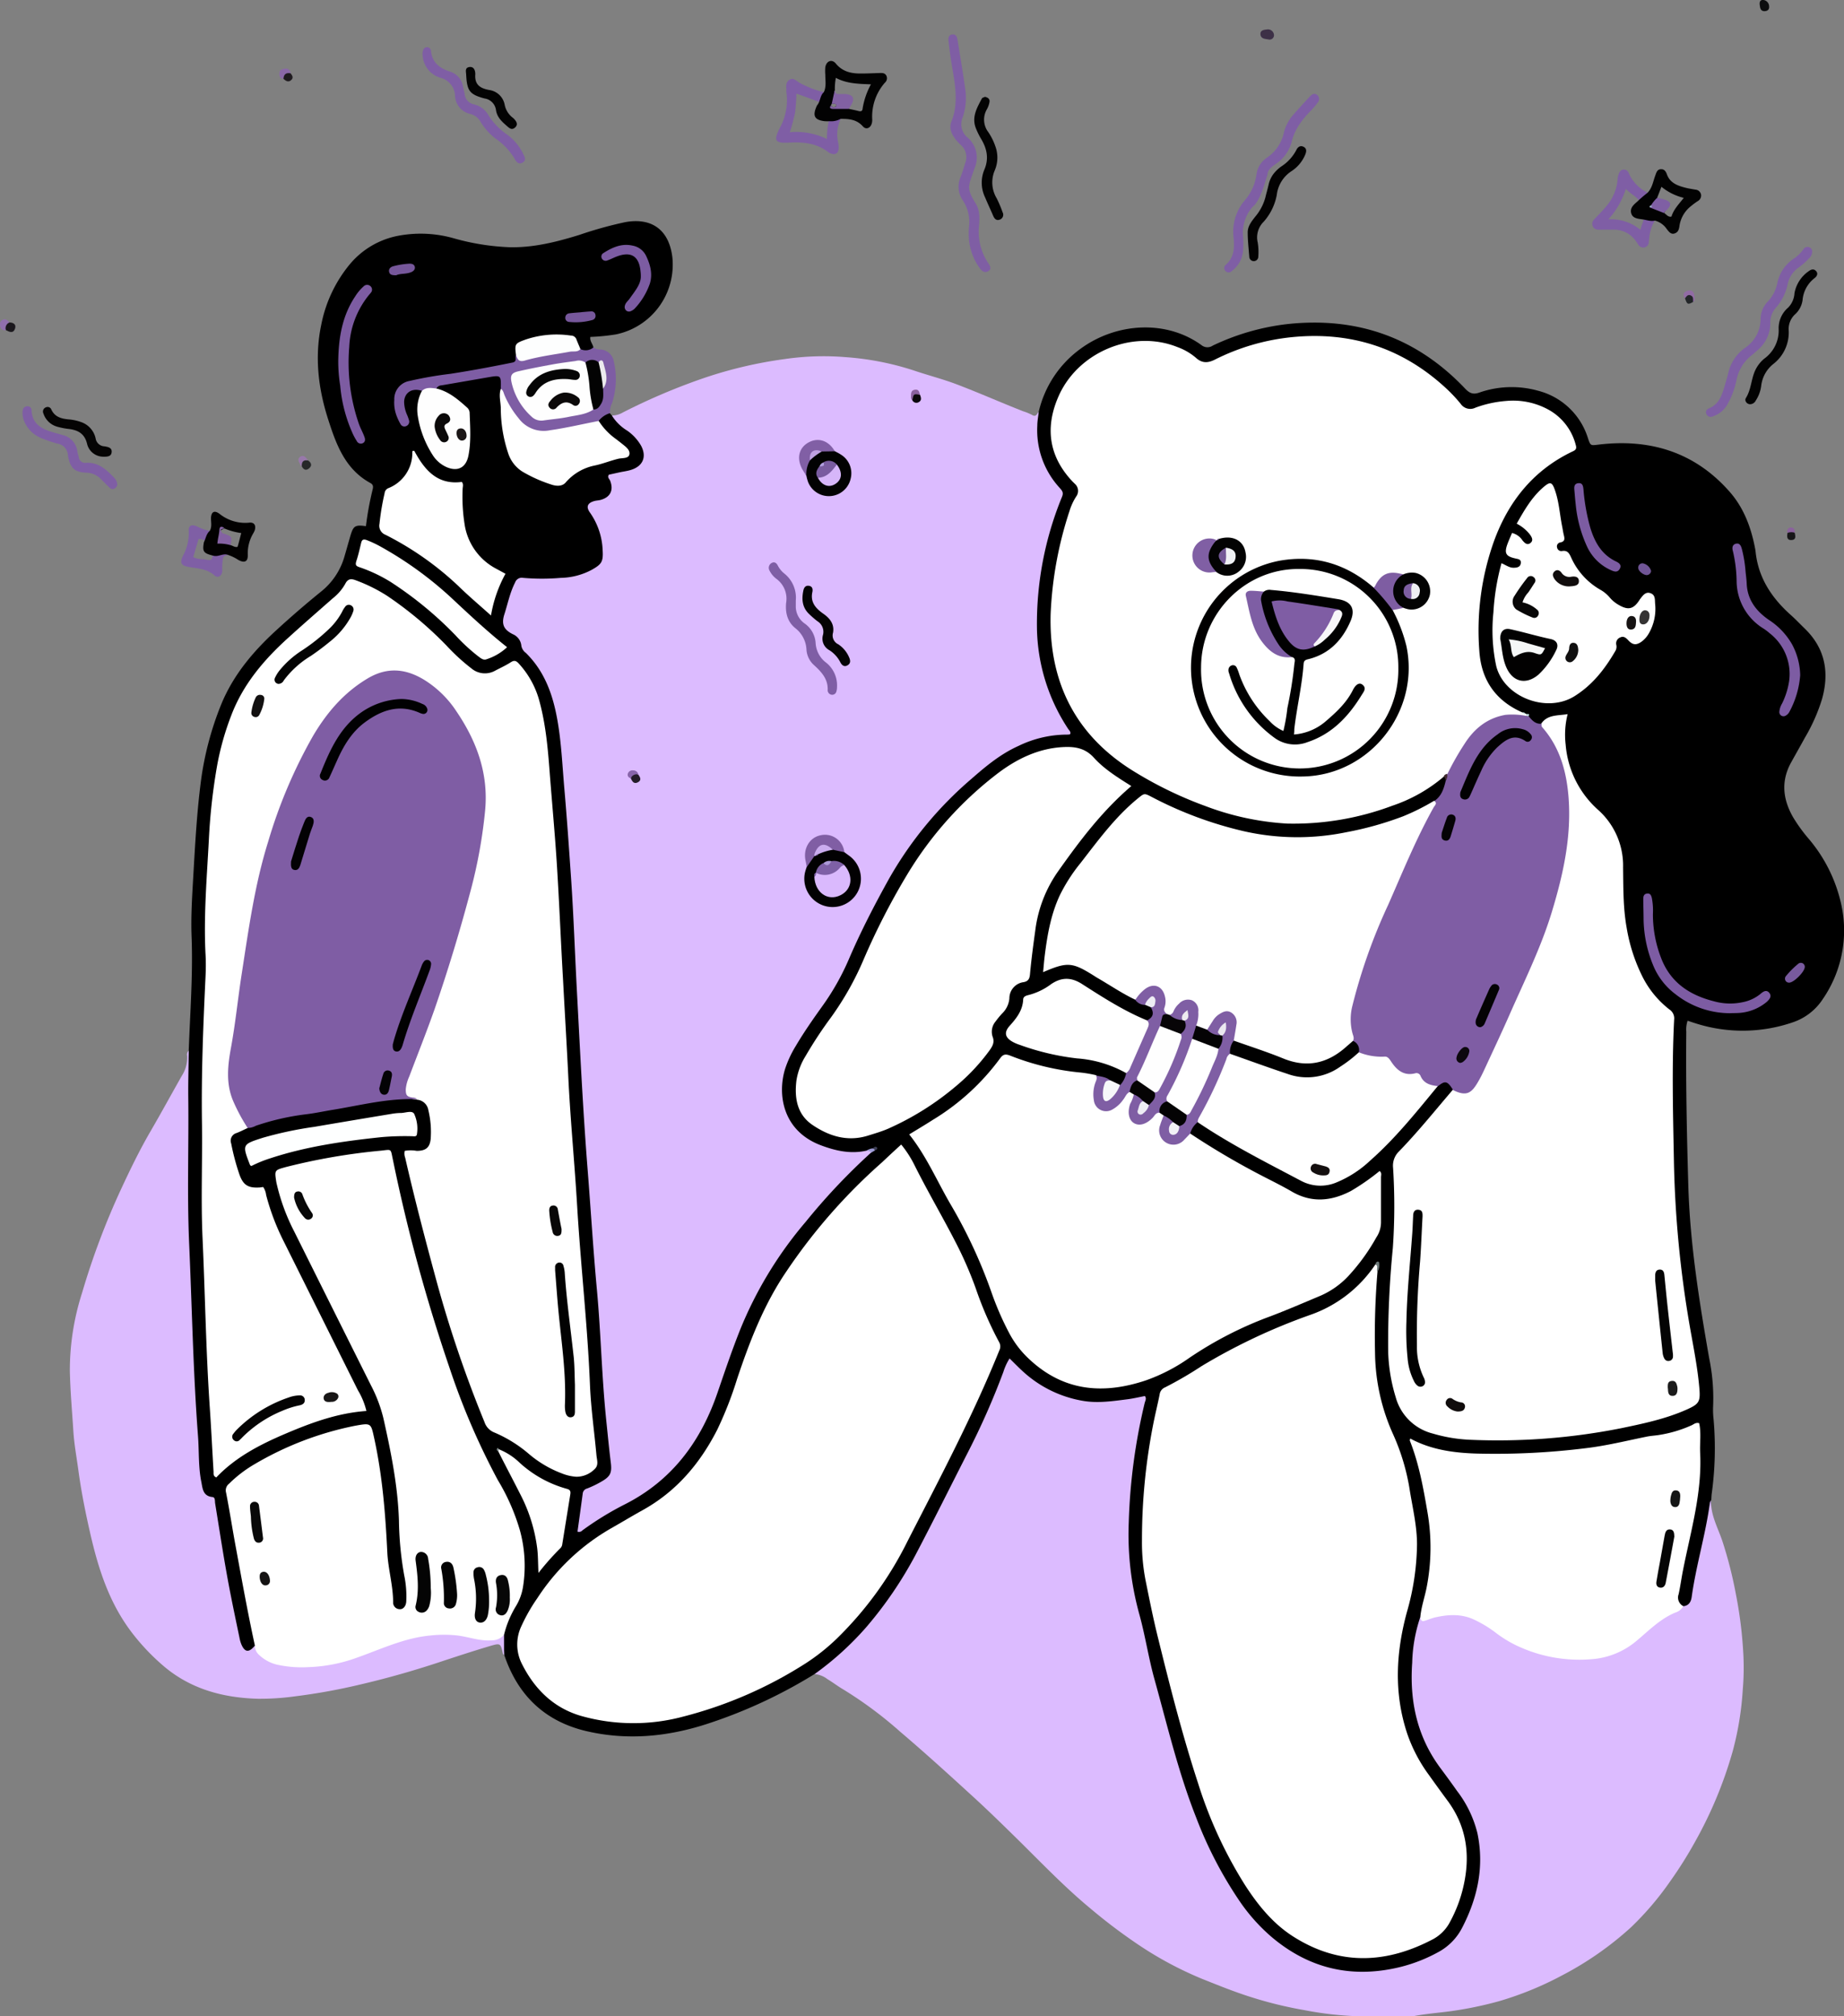<svg xmlns="http://www.w3.org/2000/svg" viewBox="0 0 463 506.05"><rect x="0" y="0" width="463" height="506.05" fill="#808080" stroke="none"/><defs><style>.cls-1{fill:#030202;}.cls-2{fill:#7f5fa5;}.cls-3{fill:#020101;}.cls-4{fill:#dcbbff;}.cls-5{fill:#7e5da4;}.cls-6{fill:#7f5ea4;}.cls-7{fill:#7f5ea5;}.cls-8{fill:#020202;}.cls-9{fill:#030303;}.cls-10{fill:#050404;}.cls-11{fill:#3d3047;}.cls-12{fill:#0c0d0e;}.cls-13{fill:#1b181d;}.cls-14{fill:#262829;}.cls-15{fill:#906fad;}.cls-16{fill:#916ca4;}.cls-17{fill:#8a68a7;}.cls-18{fill:#222528;}.cls-19{fill:#1f1b1f;}.cls-20{fill:#9878aa;}.cls-21{fill:#171618;}.cls-22{fill:#8b629d;}.cls-23{fill:#020102;}.cls-24{fill:#040304;}.cls-25{fill:#805ea4;}.cls-26{fill:#815fa5;}.cls-27{fill:#241c28;}.cls-28{fill:#0b080c;}.cls-29{fill:#8b619f;}.cls-30{fill:#8865aa;}.cls-31{fill:#9f9dd6;}.cls-32{fill:#fff;}.cls-33{fill:#7f5da4;}.cls-34{fill:#feffff;}.cls-35{fill:#fefefe;}.cls-36{fill:#7d5ca3;}.cls-37{fill:#7d5ca2;}.cls-38{fill:#fdfefe;}.cls-39{fill:#7c5ca2;}.cls-40{fill:#77589c;}.cls-41{fill:#f6f7f9;}.cls-42{fill:#76579a;}.cls-43{fill:#785a9e;}.cls-44{fill:#705596;}.cls-45{fill:#ededf4;}.cls-46{fill:#6a7878;}.cls-47{fill:#3f292f;}.cls-48{fill:#3d3e54;}.cls-49{fill:#c2e0e1;}.cls-50{fill:#808c8c;}.cls-51{fill:#ecebed;}.cls-52{fill:#8261a3;}.cls-53{fill:#7f5fa4;}.cls-54{fill:#9ebbcc;}.cls-55{fill:#8462a2;}.cls-56{fill:#dab9fd;}.cls-57{fill:#7e60a6;}.cls-58{fill:#caacee;}.cls-59{fill:#ac99d8;}.cls-60{fill:#d6b6f9;}.cls-61{fill:#795ca0;}.cls-62{fill:#bfa1e1;}.cls-63{fill:#b19fe0;}.cls-64{fill:#040303;}.cls-65{fill:#090808;}.cls-66{fill:#121010;}.cls-67{fill:#181616;}.cls-68{fill:#010000;}.cls-69{fill:#7e5da2;}.cls-70{fill:#805fa4;}.cls-71{fill:#040404;}.cls-72{fill:#100c0c;}.cls-73{fill:#1b1b1b;}.cls-74{fill:#050304;}.cls-75{fill:#050505;}.cls-76{fill:#070707;}.cls-77{fill:#090909;}.cls-78{fill:#080808;}.cls-79{fill:#151313;}.cls-80{fill:#010102;}.cls-81{fill:#030204;}.cls-82{fill:#040305;}.cls-83{fill:#010101;}.cls-84{fill:#070507;}.cls-85{fill:#060606;}.cls-86{fill:#151616;}.cls-87{fill:#050306;}.cls-88{fill:#0c080e;}.cls-89{fill:#140f0f;}.cls-90{fill:#070606;}.cls-91{fill:#100f0f;}.cls-92{fill:#353333;}.cls-93{fill:#161313;}.cls-94{fill:#0b0909;}.cls-95{fill:#1b1616;}.cls-96{fill:#f2f1f6;}.cls-97{fill:#e9e7ef;}.cls-98{fill:#0c0909;}.cls-99{fill:#eff1f4;}.cls-100{fill:#745996;}.cls-101{fill:#eeeef2;}.cls-102{fill:#7d5ea2;}.cls-103{fill:#edeaef;}.cls-104{fill:#f5f7f7;}.cls-105{fill:#7e5ea4;}.cls-106{fill:#f7f6f8;}</style></defs><title>Asset 1</title><g id="Layer_2" data-name="Layer 2"><g id="Layer_1-2" data-name="Layer 1"><path class="cls-1" d="M327.39,36.89c-.89-.51-1.54,0-1.91.78a11,11,0,0,1-3.8,4.13,9.64,9.64,0,0,0-1.8,1.69,6.83,6.83,0,0,0-1.35,2.85c-.27,1.16-.65,2.53-.65,2.53a12.48,12.48,0,0,1-2.66,5.45c-.93,1.19-1.94,2.41-1.94,4,0,2,.24,4.08.4,6.12a1.13,1.13,0,1,0,2.26-.06,14.79,14.79,0,0,0-.15-3.53,5.51,5.51,0,0,1,1.5-5.2,14,14,0,0,0,3.29-6.73,8.26,8.26,0,0,1,3.75-6,9.13,9.13,0,0,0,3.41-4.15C328,38.12,328.17,37.34,327.39,36.89Z"/><path class="cls-2" d="M53.53,139c-.38,1.69-.38,1.71-2,1.41-1-.18-2,0-3-.62.45-1.54.89-3,1.32-4.5a2.29,2.29,0,0,1,2,.78h0a5.55,5.55,0,0,0,.86-2.82,11.63,11.63,0,0,1-3.32-1.17c-1.35-.55-2.12-.15-2,1.22a11.87,11.87,0,0,1-1.42,6.13c-.89,1.87-.52,2.53,1.53,2.88,2.23.38,4.51.44,6.38,2.13.88.79,2,0,1.93-1.37a12.57,12.57,0,0,1,.17-2.81c.14-.86.75-.88,1.39-1C56.11,138.48,54.8,139,53.53,139Z"/><path class="cls-3" d="M62.51,131.18a10.29,10.29,0,0,1-7.44-2.26c-1.27-.9-2-.49-2.1,1.08,0,1.09.29,2.2-.3,3.23-.88.76-1,1.92-1.48,2.88-.41,2.35-.12,2.75,2.42,3.37,1.26.34,2.44-.72,3.7-.19a11.21,11.21,0,0,1,2.53,1.24c1.58.87,2.47.42,2.37-1.37a9.83,9.83,0,0,1,1.3-5.17,6.06,6.06,0,0,0,.43-.84C64.36,131.88,63.84,131,62.51,131.18Zm-2.86,6.06c-.68.2-1.17-.29-1.75-.41a5.26,5.26,0,0,0-2-2.64c-1-.59-.77-1.12.48-1.55a16.28,16.28,0,0,0,4.2,1.15C60.24,135,60,136.13,59.65,137.24Z"/><path class="cls-4" d="M153.69,104.29a5.49,5.49,0,0,0,2.7-.77A156.31,156.31,0,0,1,177,94.79a108.07,108.07,0,0,1,20.16-4.69,67.42,67.42,0,0,1,15.09-.47,71.33,71.33,0,0,1,17.07,3.31c3.64,1.24,7.38,2.18,11,3.56,5.59,2.13,11,4.53,16.6,6.73a13.1,13.1,0,0,1,2.18.89c1.07.68,1.26-.29,1.72-.77.75.62.47,1.43.38,2.2A20.83,20.83,0,0,0,266,121.43a4,4,0,0,1,.75,4.49,85,85,0,0,0-5.72,33.87c.34,7.83,3,15,7,21.65,1.79,3,1.59,3.42-1.78,3.6a29.36,29.36,0,0,0-16.16,6.18,94,94,0,0,0-24.32,26.26,170.11,170.11,0,0,0-11.72,22.73,87.44,87.44,0,0,1-9.86,16.69,60.88,60.88,0,0,0-5.59,9.34,15.67,15.67,0,0,0-1.6,8.28c.47,4.94,2.54,8.89,7.12,11.3a21.73,21.73,0,0,0,13.71,2.47c.54.14,1,.39,1.06,1-.1,1.16-1,1.7-1.76,2.41C202.67,305.59,190.43,321,184,340.38a145.1,145.1,0,0,1-5.73,15.56,45,45,0,0,1-19.69,21.42c-3.82,2.08-7.57,4.29-11.19,6.7-.64.43-1.33,1.07-2.15.55s-.7-1.38-.61-2.16c.13-1.18.36-2.35.41-3.53.15-3.41,1.26-5.95,4.86-7.25,2.72-1,3.07-2.13,2.73-5-1.23-10.75-1.92-21.54-2.54-32.34-.5-8.66-1.66-17.29-2.12-26-.38-7.41-1.08-14.8-1.63-22.2-.7-9.6-1-19.22-1.72-28.83-.27-3.61-.55-7.24-.61-10.87-.15-8.68-.82-17.34-1.31-26-.41-7.34-1-14.65-1.59-22s-.79-14.52-2.68-21.59a26.19,26.19,0,0,0-6.55-12.17,4.86,4.86,0,0,1-1.37-1.91,6.56,6.56,0,0,0-3-3.79,3.3,3.3,0,0,1-1.58-3.85,37.48,37.48,0,0,1,2.27-8,4.32,4.32,0,0,1,4.41-2.84c3.55,0,7.11.28,10.65-.28a18.1,18.1,0,0,0,5.13-1.75,3.84,3.84,0,0,0,2.3-3.79A16.83,16.83,0,0,0,148.2,130c-1.77-3.14-1.45-3.92,2-5.09,2.19-.74,2.84-1.58,2.37-3.89-.4-1.92.45-2.61,2.08-2.95a21.28,21.28,0,0,0,3.68-.91c2.6-1.06,3.26-3.19,1.72-5.53a20.45,20.45,0,0,0-3.52-3.5C155.38,107,153.72,106.24,153.69,104.29Z"/><path d="M217.67,288.76c-4,.93-7.79.1-11.56-1.32-9.61-3.62-10.94-12.74-9-19.12a27.34,27.34,0,0,1,2.68-5.78c2.09-3.54,4.45-6.9,6.84-10.24a62.24,62.24,0,0,0,6.49-11.53c3-7,6.47-13.69,10.15-20.31A94.06,94.06,0,0,1,244,195.4c3.63-3.18,7.31-6.22,11.79-8.22a28,28,0,0,1,11.87-2.81c.31,0,.63,0,.94-.06.05,0,.09-.1.15-.18.11-.52-.32-.84-.56-1.21a47.11,47.11,0,0,1-7.83-25.45,83.77,83.77,0,0,1,6.3-32.79c.45-1.09,0-1.54-.57-2.21a21.34,21.34,0,0,1-5.64-15.61c0-1.17.24-2.34.36-3.52a27.08,27.08,0,0,1,10.53-15.83c8.89-6.5,21.44-7.36,30.37-.86a2.36,2.36,0,0,0,2.79.09,59.08,59.08,0,0,1,18.8-5.41c17.49-1.87,32.41,3.4,44.56,16.19,1.12,1.18,2,1.56,3.6,1a24.58,24.58,0,0,1,14.7-.46A17.71,17.71,0,0,1,398.72,110c.65,1.93.64,1.83,2.74,1.58,12.83-1.52,24,1.88,32.71,11.71,3.62,4.05,5.48,9,6.49,14.28.06.31.12.62.15.94.69,6.59,4.11,11.65,8.93,15.93,1.18,1.05,2.26,2.21,3.4,3.31,5.16,5,6.2,11,4.36,17.64a44.89,44.89,0,0,1-4.3,9.72c-1.14,2.08-2.31,4.14-3.46,6.21-2.6,4.67-2.11,9.25.45,13.74a40.12,40.12,0,0,0,3.88,5.38,37.91,37.91,0,0,1,8.09,15.89,30.38,30.38,0,0,1-4.5,24.44,14.5,14.5,0,0,1-7.55,5.82,38.8,38.8,0,0,1-24.45.22c-.6-.18-1.19-.39-1.93-.63a6.94,6.94,0,0,0-.33,2.76c-.13,12.88.13,25.76.51,38.65.43,14.59,2.73,28.92,5.23,43.25a49.46,49.46,0,0,1,1,12,20.48,20.48,0,0,0,.11,3.32,83.46,83.46,0,0,1-.46,18.69c-.07.54-.08,1.1-.12,1.65-.22,8.16-3,15.88-4.19,23.88-.24,1.57-.83,3.11-2.91,3.1-1.85-.61-1.92-2-1.73-3.64a142.24,142.24,0,0,1,2.9-14.63,91.72,91.72,0,0,0,2.51-24.42c-.12-2.64-.31-2.86-2.72-1.86a35.43,35.43,0,0,1-8.93,2.23c-5.09.68-10,2.32-15.12,2.85-6.51.68-13,1.37-19.57,1.47a113.74,113.74,0,0,1-15.56-.57,26.56,26.56,0,0,1-9.31-2.64c4.62,14.44,6.8,28.77,2.21,43.42-3.12,11.4-3.45,22.59,2.24,33.4a70.07,70.07,0,0,0,6.44,9.37c7.88,10.36,7.75,21.35,3.15,32.93-2.82,7.11-8.61,10.24-15.3,12.26-10.5,3.17-20.63,2.27-30.13-3.45a40.8,40.8,0,0,1-12-11.29,100.06,100.06,0,0,1-12.73-24.54c-5.53-15.26-9.42-31-13-46.78-1.27-5.62-2.75-11.18-3.13-17a58.78,58.78,0,0,1-.15-8.28c.49-6.45.72-12.93,1.86-19.31.54-3,1.13-6.06,1.81-9.07.62-2.75.65-2.72-2.25-2.28a56.71,56.71,0,0,1-8,.86c-7.68.07-14.12-2.92-19.76-7.92-.29-.26-.56-.55-.84-.83-1.76-1.68-2-1.68-2.86.53-6.18,16.74-14.94,32.25-23.19,48a78.27,78.27,0,0,1-19.86,24.84,13.71,13.71,0,0,1-5,3,124.57,124.57,0,0,1-27.17,12.58c-9.87,3.18-19.91,4.14-30.1,1.77-10.48-2.45-17.28-9-20.67-19.13-.12-1.64-.52-3.25-.57-4.9a15.23,15.23,0,0,1,2.12-6c3.68-6,3.53-12.27,2.14-18.78-1.14-5.34-3.68-10.1-6.29-14.78-4.89-8.74-8.48-18-11.78-27.4-5.92-16.8-10.23-34.05-14.08-51.42-.55-2.5-1-2.94-3.56-2.57-7.27,1.06-14.57,1.93-21.71,3.77-3,.77-3.29,1.29-2.62,4.35a42.9,42.9,0,0,0,3.81,10.45c5.42,10.44,10.07,21.28,15.87,31.54,6.15,10.85,9.14,22.66,10.31,35,.76,8,.79,16.08,2.32,24a10.5,10.5,0,0,1,0,3.31c-.17,1.28-.72,2.37-2.15,2.42s-2.15-1-2.26-2.28c-.52-6.14-2-12.18-2-18.36,0-7.89-1.61-15.53-3-23.22-.34-1.91-1.4-2.37-3.23-2.09-7,1.07-13.53,3.72-19.94,6.65a51.46,51.46,0,0,0-10.15,6.07,5.11,5.11,0,0,0-2.16,5.54c2.14,10.77,3.87,21.62,6.16,32.37.3,1.45.88,2.89.42,4.42-1.69,1.95-3.2,1.81-4.23-.54a34.17,34.17,0,0,1-1.84-7.34q-2.48-12.93-4.52-25.93c-.26-1.69-.64-3.2-2.2-4.24a4.24,4.24,0,0,1-1.55-3.1,53,53,0,0,1-.81-7.54c-.08-8.14-.89-16.23-1.34-24.35-.26-4.73-.22-9.47-.45-14.21-.91-18.55-.6-37.13-.52-55.7,0-2.25.4-4.53.59-6.8.34-9.56,1.08-19.09.71-28.67-.19-5,.14-10,.42-14.93.44-7.57.84-15.15,1.76-22.69a78.41,78.41,0,0,1,5.34-20.8c3-7.22,7.93-13.08,13.63-18.31,3.66-3.36,7.43-6.63,11.3-9.76a17.39,17.39,0,0,0,5.95-8.9c.51-1.74,1-3.5,1.5-5.23.75-2.46,1.19-2.71,3.88-2.35a77.85,77.85,0,0,1,1.69-9.22c.17-.71.13-1.22-.55-1.59-6.34-3.45-8.6-9.66-10.61-15.94-2.51-7.78-3.45-15.73-1.74-23.84a34,34,0,0,1,7.1-15.06,20.89,20.89,0,0,1,12.64-7.3,30.36,30.36,0,0,1,13.6.73,59.61,59.61,0,0,0,14,2.22c6,.12,11.74-1.33,17.41-3.08A100.07,100.07,0,0,1,157,55.75c6.73-1.2,11,2,11.82,8.83a17.87,17.87,0,0,1-14.14,19.34,52.18,52.18,0,0,1-6.45.64c-.19,1,.59,1.76.77,2.64-1,1.59-2.2,1.56-3.6.63-1.3-3.4-4.29-3.31-7.11-3.25a27.41,27.41,0,0,0-5.35.94c-2,.45-3.1,1.46-2.82,3.62.06,1.68-1,2.25-2.43,2.63-6.66,1.72-13.49,2.41-20.23,3.6-1.16.21-2.32.42-3.48.65-1.9.37-3.53,1.2-4,3.22a7.35,7.35,0,0,0,1.48,6.9c.51-1.5-.23-2.45-.43-3.45-.57-2.88.42-4.78,2.86-5.33.78-.18,1.57-.32,2.09.54a1.67,1.67,0,0,1,.08,1.16c-1.6,4.5.11,8.56,1.76,12.58a8.49,8.49,0,0,0,4.35,4.81c2.55,1.11,4.08.32,4.74-2.35.8-3.19.51-6.43.47-9.66a3.34,3.34,0,0,0-1.52-2.57,22.42,22.42,0,0,0-4.72-3.14c-.69-.3-1.54-.48-1.73-1.42.41-1.21,1.51-1.22,2.5-1.43,3.45-.73,7-1.21,10.42-1.87s3.84-.26,4,3.18a45.34,45.34,0,0,0,1.3,14.76c1.33,4.6,7.36,9.16,12.11,9.13a2.3,2.3,0,0,0,1.95-.67c2.61-3.61,6.82-4,10.56-5.29.81-.28,1.69-.38,2.53-.6s2,0,2.17-1-.92-1.37-1.56-1.93c-2-1.74-4.47-3-5.34-5.81.49-1.51,1.41-2.35,3.09-2.06l.51.6a11.76,11.76,0,0,0,3.83,3.76,11.7,11.7,0,0,1,3.5,3.81c1.45,2.77.45,5.14-2.61,6.06-.9.28-1.86.39-2.78.59s-1.85.41-2.72.6c-.45.69.16,1.07.34,1.54.89,2.32.06,4.08-2.32,4.76-.53.16-1.1.16-1.63.3-1.76.49-2.18,1.45-1.12,2.92a17.55,17.55,0,0,1,3.18,9.52c.17,2.85-.31,3.46-2.78,4.85a17.2,17.2,0,0,1-7.72,2,55.58,55.58,0,0,1-9.48,0,1.76,1.76,0,0,0-2,1.15c-1.31,2.56-1.85,5.35-2.7,8s0,3.94,2.15,5a3.52,3.52,0,0,1,2.12,2.94,2.84,2.84,0,0,0,1.13,1.75c4.66,4.58,6.74,10.35,7.87,16.62,1.05,5.78,1.28,11.62,1.79,17.44.66,7.56,1.18,15.13,1.7,22.7.63,9.22.94,18.46,1.43,27.7.81,15.15,1.53,30.31,2.73,45.43.79,10,1.39,20,2.32,30,1,10.86,1.21,21.77,2.33,32.62.37,3.54.7,7.08,1.14,10.61.32,2.56,0,3.51-2.3,4.83a25.56,25.56,0,0,1-3.61,1.75,1.47,1.47,0,0,0-1.13,1.3c-.43,3.2-.87,6.39-1.31,9.53a1.12,1.12,0,0,0,1.23-.31,77.28,77.28,0,0,1,10.49-6.45c11.95-6,19.23-15.8,23.46-28.18,1.82-5.3,3.61-10.6,5.69-15.81a98.94,98.94,0,0,1,16.43-27,155.94,155.94,0,0,1,16.42-17.38,1.21,1.21,0,0,1,.34-.59s-.08-.21-.08-.21a2,2,0,0,1-.21.11A1.44,1.44,0,0,0,217.67,288.76Z"/><path class="cls-4" d="M204.53,420.15a76,76,0,0,0,12.95-11.74A99.33,99.33,0,0,0,230,390c4.41-8.39,8.62-16.88,12.93-25.32a188.18,188.18,0,0,0,9-20.36,14.11,14.11,0,0,1,1.56-3.38c1.13,1.11,2.2,2.21,3.33,3.24a29.53,29.53,0,0,0,14.87,7.36c3.85.71,7.72.11,11.56-.38,1.4-.19,2.79-.52,4.21-.79.49.6.09,1.21-.05,1.75a146.71,146.71,0,0,0-4,30,75.16,75.16,0,0,0,2.65,23c1.5,5.4,2.32,11,3.82,16.37,3.24,11.63,6,23.4,10.46,34.67a101.63,101.63,0,0,0,10.92,21,45.9,45.9,0,0,0,8.05,9c9.57,8.08,20.46,10.48,32.56,7.44A39.6,39.6,0,0,0,361,490a14.39,14.39,0,0,0,6.09-6.12c3.91-7.52,5.63-15.4,3.86-23.82a28.63,28.63,0,0,0-5.12-10.59c-1.36-1.94-2.77-3.85-4.18-5.75-5.85-7.88-7.75-16.82-7.07-26.42a38.63,38.63,0,0,1,2-11.36,5.57,5.57,0,0,0,2.56-.25c5.82-1.94,11.09-.69,15.81,2.95a34.73,34.73,0,0,0,15.91,6.89c8.37,1.36,16,.1,22.22-6.32a28.45,28.45,0,0,1,9.5-6.08c1.45-.12,2-1.07,2.18-2.36,1.12-8,3.5-15.67,4.57-23.64a2.34,2.34,0,0,1,.28-.63c-.12,3.68,1.67,6.83,2.81,10.15a104.85,104.85,0,0,1,3.44,13.48,106.69,106.69,0,0,1,1.82,14.23,64.14,64.14,0,0,1-.1,9.7,77.22,77.22,0,0,1-2.49,15.33,104.22,104.22,0,0,1-9.5,22.87,102.09,102.09,0,0,1-6.16,9.8,75.65,75.65,0,0,1-9.95,11.68,81.52,81.52,0,0,1-17.39,12.1,82.56,82.56,0,0,1-15.7,6.41,93.79,93.79,0,0,1-12,2.49c-3.11.43-6.25.65-9.34,1.24a9.9,9.9,0,0,1-1.89.08c-3.72,0-7.43,0-11.15,0a85.32,85.32,0,0,1-14.52-1.57,100.85,100.85,0,0,1-13.51-3.31c-4.12-1.3-8.15-2.94-12.17-4.54a90.67,90.67,0,0,1-16.8-9.12,137.7,137.7,0,0,1-11.27-8.58c-6.39-5.29-12.12-11.28-18-17.08-3.94-3.87-7.89-7.74-12-11.47-5.82-5.32-11.65-10.62-17.66-15.72A100.66,100.66,0,0,0,211.72,424c-1.35-.79-2.6-1.76-3.95-2.57A6.22,6.22,0,0,0,204.53,420.15Z"/><path class="cls-4" d="M126.56,410.27l0,5.1c-.1-.12-.26-.22-.29-.36-.58-2.59-.61-2.67-3.25-1.89-3.78,1.12-7.53,2.34-11.27,3.57C104.9,419,98,421,90.89,422.67A151.6,151.6,0,0,1,74,425.75a63.72,63.72,0,0,1-9.19.6c-8.92-.24-17.16-2.49-24-8.44a55,55,0,0,1-7.9-8.43c-5.55-7.38-8.23-15.8-10.25-24.62-1.21-5.29-2.28-10.61-3-16-.45-3.26-1.05-6.51-1.25-9.82-.32-5-.77-10-.87-15.06a63.56,63.56,0,0,1,3.07-19.51,187.86,187.86,0,0,1,9.8-26.05c2.29-4.93,4.66-9.81,7.4-14.52s5.25-9.33,7.9-14A8.35,8.35,0,0,0,47,265a1.41,1.41,0,0,1,.37-1.31c0,3.87-.14,7.74-.1,11.6.15,12.25-.32,24.51.22,36.75.72,16.11,1,32.23,2.22,48.32.3,3.85.07,7.75.84,11.57.34,1.68.38,3.54,2.79,3.79.75.08.58,1,.68,1.61,1.24,7.64,2.39,15.29,3.89,22.89.72,3.64,1.48,7.27,2.24,10.9a8,8,0,0,0,.46,1.59c.86,2,1.89,2.11,3.37.32,3.22,4.29,7.79,4.7,12.69,4.74,6.84.06,13-2.4,19.15-4.77a52.81,52.81,0,0,1,12.79-3.31,24,24,0,0,1,8.69.53A16,16,0,0,0,126.56,410.27Z"/><path class="cls-5" d="M105.94,98.1c-2.4-.82-4.35.35-4.47,2.69a8.31,8.31,0,0,0,.69,3.22,11.05,11.05,0,0,1,.56,1.55,1.19,1.19,0,0,1-.71,1.37,1.09,1.09,0,0,1-1.44-.48,13.42,13.42,0,0,1-.92-1.91,9.31,9.31,0,0,1-.65-4.18,4.61,4.61,0,0,1,3.83-4.75,96.1,96.1,0,0,1,10.26-1.79c5.22-.8,10.42-1.78,15.6-2.83,1.28-.26.52-1.29.87-1.88a4.42,4.42,0,0,0,3.26.43c4.27-.87,8.51-2,12.92-1.93A3,3,0,0,0,149,87.2a2.88,2.88,0,0,0,1.76.51,3.63,3.63,0,0,1,3.38,3.08,19.63,19.63,0,0,1-.47,10.42,4.54,4.54,0,0,0-.49,2.48,5.53,5.53,0,0,0-2.84,1.92c-.87,1-2.13,1-3.24,1.29a61.83,61.83,0,0,1-9.55,1.7,8,8,0,0,1-7.72-3.12,17.65,17.65,0,0,1-4.09-7.89c.08-3.46.08-3.46-3.28-2.88-3.86.67-7.72,1.34-11.58,2a1.58,1.58,0,0,0-1.33.81C108.42,98.15,107.15,97.94,105.94,98.1Z"/><path class="cls-6" d="M243.27,57.17a9.76,9.76,0,0,0-1.61-7,6,6,0,0,1-.5-5.66c.47-1.25.88-2.54,1.26-3.82a4,4,0,0,0-1-4.14A16.32,16.32,0,0,1,239.94,35c-1-1.32-1.71-2.83-1.07-4.43,2-5,.79-10,0-14.94q-.42-2.68-.72-5.39c-.09-.75.09-1.54,1-1.6s1.16.64,1.28,1.41c.63,4,1.33,7.94,1.87,11.92a15.25,15.25,0,0,1-.58,7.49A4.31,4.31,0,0,0,243,34.57a6.63,6.63,0,0,1,1.72,7.6c-.05.15-.11.29-.16.44-1.39,4.06-2,4.63.41,8.44,1.1,1.72,1,3.8.83,5.78a14.11,14.11,0,0,0,2.34,9.22c.46.7.92,1.46,0,2s-1.54,0-2.06-.64a14.44,14.44,0,0,1-2.8-7.43A24.25,24.25,0,0,1,243.27,57.17Z"/><path class="cls-7" d="M314.48,51.94a9.89,9.89,0,0,0-2.36,7.47,26.43,26.43,0,0,1,0,3.56,7.09,7.09,0,0,1-2.77,5,1.11,1.11,0,0,1-1.69,0,1,1,0,0,1,.12-1.5c2.17-1.93,2.19-4.44,1.93-7a12.13,12.13,0,0,1,2.88-9.24,12.41,12.41,0,0,0,2.88-6.39,6,6,0,0,1,2.69-4.3,10.11,10.11,0,0,0,4.22-6.34,10.74,10.74,0,0,1,2.47-4.54c1.3-1.48,2.64-2.94,4-4.4.52-.58,1.14-1,1.86-.44a1.32,1.32,0,0,1,.14,1.93,15.82,15.82,0,0,1-1.7,2c-2.23,2.29-4.12,4.73-4.87,8a9.54,9.54,0,0,1-4,5.43c-.95.7-2,1.39-2.05,2.74C317.79,45,316.59,50.36,314.48,51.94Z"/><path class="cls-7" d="M455,63a2.26,2.26,0,0,1-.75,1.81,19,19,0,0,1-2.47,2.21,6.83,6.83,0,0,0-2.9,4.17,12.72,12.72,0,0,1-3,6.06,5.62,5.62,0,0,0-1.39,3.93,8.78,8.78,0,0,1-3.32,6.8c-.42.36-.8.76-1.24,1.09A10.5,10.5,0,0,0,436,95.4a20.4,20.4,0,0,1-2.09,5.76,6.65,6.65,0,0,1-3,3c-.29.13-.58.24-.88.35a1.15,1.15,0,0,1-1.58-.61,1,1,0,0,1,.57-1.38c2.73-1.08,3.39-3.55,4.11-6,.27-.9.55-1.81.77-2.73a10.63,10.63,0,0,1,4.16-6.42,8.76,8.76,0,0,0,4-7.37,6.29,6.29,0,0,1,1.78-4.29,9.34,9.34,0,0,0,2.39-4.55,9.76,9.76,0,0,1,4.25-6.31,8.47,8.47,0,0,0,2.34-2.32,1.19,1.19,0,0,1,1.46-.47A1.1,1.1,0,0,1,455,63Z"/><path class="cls-7" d="M106.12,14a2.79,2.79,0,0,1,.26-1.71,1,1,0,0,1,1.72.09.68.68,0,0,1,.09.22c.24,3,2.09,4.52,4.83,5.38a4.69,4.69,0,0,1,3.23,3.77c.13.62.32,1.22.42,1.84A2.87,2.87,0,0,0,119,26.19,5.66,5.66,0,0,1,122.69,29a16.65,16.65,0,0,0,4.38,4.59,13.09,13.09,0,0,1,4.28,5c.37.77.93,1.64-.19,2.24-.92.5-1.51-.17-1.89-.88a16.35,16.35,0,0,0-5-5.28,15.81,15.81,0,0,1-3.59-4.06,4.13,4.13,0,0,0-2.53-2,4.87,4.87,0,0,1-3.9-4.51,4.82,4.82,0,0,0-3.71-4.59A6.26,6.26,0,0,1,106.12,14Z"/><path class="cls-8" d="M439.35,101.45c-.76-.06-1.38-.86-1-1.53,1.23-1.94,1.31-4.21,2.07-6.27A8.43,8.43,0,0,1,443,90a8.69,8.69,0,0,0,3.6-7.34A6.79,6.79,0,0,1,449,77.18a5.67,5.67,0,0,0,1.57-3.62,8.58,8.58,0,0,1,3.5-5.45c.61-.46,1.28-.75,1.9-.1s.21,1.36-.37,1.8a7.79,7.79,0,0,0-3,5.48,5.85,5.85,0,0,1-1.8,3.52,5,5,0,0,0-1.69,4,10,10,0,0,1-3.83,8.52,8.19,8.19,0,0,0-3.06,5.44,8.68,8.68,0,0,1-1.37,3.75A1.62,1.62,0,0,1,439.35,101.45Z"/><path class="cls-7" d="M5.65,103.54c0-.11,0-.35.07-.58a1.15,1.15,0,0,1,1.1-1,1,1,0,0,1,1.11,1c.15,3.53,2.63,4.75,5.51,5.58.75.21,1.52.4,2.27.64a4.81,4.81,0,0,1,3.72,4.13c.07.46.23.91.34,1.38a1.61,1.61,0,0,0,1.81,1.47c3.11-.2,5.12,1.69,7.06,3.72a3.43,3.43,0,0,1,.55.76c.32.69.42,1.4-.32,1.89s-1.18.06-1.65-.42c-.67-.67-1.35-1.32-2-2a5.31,5.31,0,0,0-3.63-1.48c-2.76-.16-3.76-1-4.42-3.68a4.24,4.24,0,0,1-.11-.7,3.11,3.11,0,0,0-2.64-2.91,33.39,33.39,0,0,1-4-1.37A7.71,7.71,0,0,1,6,105.51,5.24,5.24,0,0,1,5.65,103.54Z"/><path class="cls-9" d="M247.31,24.3c.8.18,1.27.58,1.13,1.34a5.79,5.79,0,0,1-.63,1.76,5.15,5.15,0,0,0,.36,5.79,15.19,15.19,0,0,1,1.77,3.59,8.16,8.16,0,0,1-.18,6,7.7,7.7,0,0,0,.5,7,30.48,30.48,0,0,1,1.47,3.48,1.3,1.3,0,0,1-.82,1.9c-.85.25-1.27-.37-1.57-1.07-.65-1.52-1.35-3-2-4.55a8.51,8.51,0,0,1-.21-6.9c1.23-2.83.68-5.36-.83-7.85a18.25,18.25,0,0,1-1.25-2.55c-1.15-2.83.25-5.19,1.51-7.56C246.7,24.49,247.1,24.41,247.31,24.3Z"/><path class="cls-10" d="M25.87,114.62a4.19,4.19,0,0,1-4-3.2c-.59-2.51-2.19-3.45-4.51-3.75a17.87,17.87,0,0,1-3-.58,5.06,5.06,0,0,1-3.45-3.29,1.12,1.12,0,0,1,.62-1.57,1,1,0,0,1,1.37.58c.86,1.82,2.45,2.26,4.27,2.44a12.15,12.15,0,0,1,3.44.77,5.6,5.6,0,0,1,3.4,4,2.34,2.34,0,0,0,2.23,2,3.4,3.4,0,0,1,.46.09c.77.14,1.42.47,1.34,1.35C27.94,114.5,27.15,114.66,25.87,114.62Z"/><path class="cls-9" d="M117.05,18.82c0-.7-.44-1.83.81-2s1.53,1.11,1.47,1.95c-.16,2.59,1.36,3.42,3.52,3.82a4.59,4.59,0,0,1,3.86,3.66,5.38,5.38,0,0,0,2.07,3.32,2.58,2.58,0,0,1,.34.32c.58.63,1,1.37.25,2.07s-1.3.36-1.9-.17c-1.32-1.14-2.65-2.27-2.93-4.13a3.39,3.39,0,0,0-2.9-2.95C117.92,23.71,117.27,22.8,117.05,18.82Z"/><path class="cls-11" d="M319.88,8.79a1.1,1.1,0,0,1-1.39,1.11c-.8-.14-1.87-.14-2-1.2s.77-1.23,1.57-1.3A1.52,1.52,0,0,1,319.88,8.79Z"/><path class="cls-12" d="M443,2.81c-1-.05-1.07-.86-1.16-1.62S442-.1,442.82,0a1.65,1.65,0,0,1,1.38,1.64C444.26,2.36,443.84,2.8,443,2.81Z"/><path class="cls-13" d="M2.37,80.93c1,0,1.78.5,1.4,1.57-.46,1.29-1.44.8-2.3.35C.76,81.73,1,81.08,2.37,80.93Z"/><path class="cls-14" d="M77.33,115.55c.88.58,1.1,1.32.27,2s-1.4.28-1.83-.52C75.47,115.71,75.81,115,77.33,115.55Z"/><path class="cls-15" d="M2.37,80.93a1.57,1.57,0,0,0-.9,1.92C.57,83,.18,82.5,0,81.73a1.26,1.26,0,0,1,.58-1.41C1.41,79.85,1.9,80.38,2.37,80.93Z"/><path class="cls-16" d="M423.08,74.87c-.72-1-.29-1.59.67-1.88a1.17,1.17,0,0,1,1.64,1.1c.07.56.39,1.22-.27,1.69C424.49,75.36,424,74.66,423.08,74.87Z"/><path class="cls-17" d="M71.17,19.79c-.93-.12-1.09-.76-1-1.52s.59-.87,1.14-1c1-.23,1.47.23,1.66,1.13A12.71,12.71,0,0,1,71.17,19.79Z"/><path class="cls-18" d="M423.08,74.87c.37-.49.72-1.07,1.47-.71s.52,1,.57,1.62C423.79,76.53,423.61,76.45,423.08,74.87Z"/><path class="cls-19" d="M71.17,19.79c.06-1.15.67-1.61,1.8-1.39.38.51.79,1.05.2,1.64C72.43,20.78,71.78,20.33,71.17,19.79Z"/><path class="cls-20" d="M77.33,115.55c-1.2-.2-1.62.41-1.56,1.52-.1-.12-.25-.21-.31-.34-.29-.69-1-1.44-.11-2.08S76.85,114.85,77.33,115.55Z"/><path class="cls-21" d="M450.61,133.69c.21.79.41,1.74-.7,1.84-1.28.12-1.27-.86-1.08-1.79A1.14,1.14,0,0,1,450.61,133.69Z"/><path class="cls-22" d="M450.61,133.69a2.85,2.85,0,0,0-1.78.05c-.23-.72.05-1.27.74-1.34S450.79,132.83,450.61,133.69Z"/><path class="cls-23" d="M212,213.88l1.13.83a7.11,7.11,0,1,1-11,4.23,13.79,13.79,0,0,1,.42-1.34c.34-1.1.46-2.31,1.62-3a3.94,3.94,0,0,1,.55-.35,9.67,9.67,0,0,1,.9-.48,9.37,9.37,0,0,1,3.71-1A3.4,3.4,0,0,1,212,213.88Z"/><path class="cls-7" d="M197.38,151.34a6.19,6.19,0,0,0-2.43-6.06,5.7,5.7,0,0,1-1.69-2,1.4,1.4,0,0,1,.36-1.91c.77-.51,1.36-.11,1.7.63a6.24,6.24,0,0,0,1.68,2,7.73,7.73,0,0,1,2.81,6.71c0,.55,0,1.1,0,1.66a5.25,5.25,0,0,0,2.32,4.18,6.48,6.48,0,0,1,2.66,4.83,6.64,6.64,0,0,0,2.73,5,7.29,7.29,0,0,1,2.64,6.06,3.73,3.73,0,0,1-.17,1.15,1.05,1.05,0,0,1-1.06.78,1.12,1.12,0,0,1-1.06-.8.6.6,0,0,1-.06-.23c.18-2.94-1.61-4.77-3.59-6.56a5.71,5.71,0,0,1-1.73-3.79,7.22,7.22,0,0,0-2.73-5.28C197.72,156.1,197.16,153.84,197.38,151.34Z"/><path class="cls-8" d="M209.64,113.26c.48.26,1,.5,1.44.8a5.49,5.49,0,0,1,2.5,6.11,5.61,5.61,0,0,1-10.66.86,10.68,10.68,0,0,1-.44-1.59,3.79,3.79,0,0,1,.41-4,6.92,6.92,0,0,1,3.72-2.62A3.54,3.54,0,0,1,209.64,113.26Z"/><path class="cls-24" d="M209.17,158.77a2.45,2.45,0,0,0,1.32,2.94,7.41,7.41,0,0,1,2.69,3.22c.36.78.48,1.57-.4,2.06s-1.46-.1-1.83-.86a7.79,7.79,0,0,0-2.68-2.93,3.28,3.28,0,0,1-1.64-3.82,3.11,3.11,0,0,0-1.39-3.47,23.32,23.32,0,0,1-2.28-2c-1.58-1.64-1.69-3.65-1.24-5.74.14-.63.48-1.22,1.26-1.16,1,.08,1.14.81,1,1.55-.55,2.48.71,4,2.56,5.34C208.15,155,209.56,156.44,209.17,158.77Z"/><path class="cls-25" d="M212,213.88l-2.84-.61c-2.15-1.23-3.54-.23-4.67,1.57l-1.92,2.76c-.1-.54-.2-1.08-.31-1.62-.63-3,1-5.79,3.79-6.35A4.89,4.89,0,0,1,212,213.88Z"/><path class="cls-26" d="M203.36,115.55a6.79,6.79,0,0,0-.88,3.89c-.33-.53-.67-1.06-1-1.6-1.52-2.74-.94-5.38,1.45-6.75s5.08-.62,6.68,2.17l-3.23.06A2.57,2.57,0,0,0,203.36,115.55Z"/><path class="cls-27" d="M160.28,194.41c.49.69.87,1.43-.14,1.94s-1.4-.26-1.76-1C158.5,194,159.18,193.79,160.28,194.41Z"/><path class="cls-28" d="M231,99.09c.27.68.49,1.4-.32,1.84a1.12,1.12,0,0,1-1.6-.47C228.68,98.63,229.34,98.19,231,99.09Z"/><path class="cls-29" d="M231,99.09c-1.61-.27-1.61-.27-1.92,1.37-.38-.26-.37-.65-.35-1,0-.73,0-1.53,1-1.66S230.79,98.37,231,99.09Z"/><path class="cls-30" d="M160.28,194.41a1.53,1.53,0,0,0-1.9.94c-.58-.21-.93-.62-.72-1.24a1.2,1.2,0,0,1,1.3-.76A1.26,1.26,0,0,1,160.28,194.41Z"/><path class="cls-31" d="M219.64,288.76l-.89.53c-.23-.43-.7-.39-1.08-.53a2.7,2.7,0,0,1,1.45-.53C219.59,288.11,219.73,288.33,219.64,288.76Z"/><path class="cls-32" d="M62.19,283.1c-.93.43-1.83.89-2.78,1.26A2,2,0,0,0,58.05,287a57.9,57.9,0,0,0,2.07,7.78c.92,2.58,2.12,3.37,4.79,3.26.39,0,.78-.09,1.17-.13a4.4,4.4,0,0,1,.74,2,58.74,58.74,0,0,0,4.45,11.71q9.3,18.65,18.59,37.29A18.41,18.41,0,0,1,92,354.12c-7.21.51-13.79,2.93-20.26,5.68s-12.58,5.9-17.43,11c-.85-.34-.66-1-.69-1.48-.34-5.6-.6-11.21-1-16.81-.92-13.88-1.13-27.8-1.76-41.69-.45-9.8,0-19.6-.16-29.41-.16-12,.32-24,.89-36,.1-2,.13-4.12,0-6.17-.47-9.58.36-19.11.86-28.66A148.84,148.84,0,0,1,54.54,192a69.35,69.35,0,0,1,3.55-12.51c2.95-7.73,8.13-13.84,14.16-19.31,3.74-3.4,7.56-6.72,11.36-10.06a12.19,12.19,0,0,0,3.07-3.58c.68-1.38,1.58-1.32,2.71-.88a40.53,40.53,0,0,1,7.83,3.89A93.75,93.75,0,0,1,112.09,162a50.35,50.35,0,0,0,6.28,5.76,5.26,5.26,0,0,0,6,.54c1.25-.66,2.56-1.25,3.74-2,.88-.59,1.38-.61,2.14.23a22.39,22.39,0,0,1,5,8.77c1.73,6,2.29,12.25,2.76,18.48.59,7.72,1.32,15.44,1.81,23.16.61,9.71,1,19.42,1.56,29.13.43,8.12.93,16.25,1.32,24.38.52,10.74,1.57,21.44,2.21,32.16.89,15,2.61,29.92,3.22,44.93.24,5.91,1.1,11.8,1.63,17.7.11,1.21.66,2.51-.54,3.55a6.42,6.42,0,0,1-4.49,1.84,11.74,11.74,0,0,1-3.68-.85,27.87,27.87,0,0,1-8.13-4.77,33.24,33.24,0,0,0-8.8-5.49,4.23,4.23,0,0,1-2.47-2.61,305.79,305.79,0,0,1-11.92-34.93c-2.84-10.43-5.58-20.89-8-31.43a3,3,0,0,1-.11-1.71,8.51,8.51,0,0,1,3,0c2.22,0,3.27-.77,3.51-2.93a23.29,23.29,0,0,0-.58-7.3,3.11,3.11,0,0,0-2.74-2.6c-3.36-.41-4.12-1.52-2.94-4.87,1.69-4.76,3.56-9.46,5.3-14.21a325.08,325.08,0,0,0,12.27-41.33c1.24-5.64,2.29-11.38,1.81-17.14-.93-11.07-5.51-20.37-14.76-26.9-4.71-3.33-9.56-3.31-14.6-.13C85,175.63,80.6,181.9,77,188.84c-7,13.68-11.31,28.26-13.79,43.42-1.86,11.3-3.2,22.67-5.06,34a20.26,20.26,0,0,0,3,14.06C61.74,281.15,62.53,281.94,62.19,283.1Z"/><path class="cls-32" d="M362.51,194.92a39,39,0,0,1-12.9,7.29,70.64,70.64,0,0,1-26.45,4.49,69,69,0,0,1-20.53-4.41A97.7,97.7,0,0,1,285.36,194c-15.09-9-22.06-22.54-21.56-39.95a95,95,0,0,1,4.73-25.78,14.55,14.55,0,0,1,1.68-3.65,2.36,2.36,0,0,0-.35-3.21c-.16-.17-.34-.33-.51-.5-5.87-6.17-7-13.28-3.76-21,4.74-11.46,18.69-17.34,30-12.82a14.94,14.94,0,0,1,4.69,2.71c1.52,1.39,3,1.34,4.75.46a55.15,55.15,0,0,1,19.43-5.65c14.54-1.43,27.32,2.59,38.18,12.43a39.36,39.36,0,0,1,4.09,4.28,2.91,2.91,0,0,0,3.72,1,28.48,28.48,0,0,1,7.84-1.7A18.43,18.43,0,0,1,389,102.93a14.09,14.09,0,0,1,6.61,8.61c.21.73.32,1.26-.61,1.69-9.82,4.63-16.14,12.42-19.83,22.44a66.6,66.6,0,0,0-3.73,27.74c.49,7.29,4.1,12.46,10.82,15.4.24.1.42.3.7.32a.17.17,0,0,1,.26.07.39.39,0,0,1,0,.61,1.85,1.85,0,0,1-1.36.21c-5.84-.85-10,1.76-13.3,6.31-1.86,2.55-3.09,5.48-4.9,8.06C363.4,194.74,362.88,194.65,362.51,194.92Z"/><path class="cls-32" d="M345.87,319.17a189.45,189.45,0,0,0-.62,20.36A50.92,50.92,0,0,0,349.8,360,54.44,54.44,0,0,1,354,374.2c.73,4.44,1.78,8.82,1.79,13.36a63.41,63.41,0,0,1-2.53,17c-2.77,10.16-3.32,20.39.08,30.57a38.66,38.66,0,0,0,5.36,10.24c1.56,2.18,3.13,4.36,4.73,6.52,4.87,6.55,5.8,13.82,4,21.61a34.63,34.63,0,0,1-3.34,8.82,10.34,10.34,0,0,1-4.24,4.35c-11.79,6.22-23.54,6.7-35.05-.59-5.09-3.21-8.86-7.83-12.11-12.84a108.91,108.91,0,0,1-11.88-25.71c-3.9-11.94-7-24.1-10-36.27-1.23-4.9-2.21-9.85-3.21-14.8a49.8,49.8,0,0,1-.87-9.9,149.9,149.9,0,0,1,2.89-29.43c.48-2.4,1.07-4.77,1.55-7.17a2.21,2.21,0,0,1,1.35-1.76,95.79,95.79,0,0,0,9.2-5.35A149.27,149.27,0,0,1,329,330a32.49,32.49,0,0,0,16.35-12.68C346.62,317.66,345.92,318.5,345.87,319.17Z"/><path class="cls-32" d="M226.28,287.25a27.52,27.52,0,0,1,3.25,5c3.23,6.5,6.92,12.76,10.25,19.21A95.67,95.67,0,0,1,245,323.36a90.41,90.41,0,0,0,5.84,13.44,2.21,2.21,0,0,1,.06,2.16c-6.67,16.48-15,32.17-23.11,48a89.57,89.57,0,0,1-17.61,24.22,51.43,51.43,0,0,1-7.77,6.2,105.61,105.61,0,0,1-30.89,13.45,48.3,48.3,0,0,1-25.53-.15c-7-2-11.81-6.78-15-13.19a10.72,10.72,0,0,1-.06-9.41,44.57,44.57,0,0,1,4-7,54.29,54.29,0,0,1,18.4-17.45c2.68-1.52,5.31-3.11,8-4.6,8.46-4.68,14.4-11.68,18.74-20.17a92.67,92.67,0,0,0,5-12.77c3.16-9.45,6.74-18.72,12.39-27a142.17,142.17,0,0,1,24-27.37C223,290.27,224.53,288.83,226.28,287.25Z"/><path class="cls-32" d="M387,181.59c1.58-2.28,4.06-1.94,6.61-2.36a21.15,21.15,0,0,0-.5,7.63,24.58,24.58,0,0,0,8.12,16.37,18.72,18.72,0,0,1,6.3,14.5c.07,5.05,0,10.11.9,15.12a43.22,43.22,0,0,0,3.79,11.91,24.15,24.15,0,0,0,6.94,8.59,2.66,2.66,0,0,1,1.19,2.56c-.6,11.77-.28,23.54-.06,35.31a272.62,272.62,0,0,0,4,41.71c.9,5.13,1.94,10.24,2.39,15.44.29,3.43-.05,4-3.21,5.41-5.31,2.36-10.95,3.53-16.58,4.7a159,159,0,0,1-38,2.86,38.44,38.44,0,0,1-9.09-1.54,12.93,12.93,0,0,1-9.37-9.17,42.89,42.89,0,0,1-1.88-11.41,243.48,243.48,0,0,1,1.17-26,151.93,151.93,0,0,0,.06-20.13,5,5,0,0,1,1.53-4.16c4.73-4.88,9-10.2,13.4-15.34a1,1,0,0,1,.89-.22c2.64.9,4-.69,5.08-2.67,1.82-3.24,3.24-6.68,4.78-10.06,3.53-7.75,7.1-15.5,10.35-23.38a94.28,94.28,0,0,0,7.47-32.86A33.23,33.23,0,0,0,388,184.31C387.45,183.5,386.5,182.8,387,181.59Z"/><path class="cls-32" d="M298.84,284.49a193.63,193.63,0,0,0,18.8,11c2.25,1.15,4.51,2.28,6.69,3.55,5,2.92,9.94,2.44,14.88-.14a57,57,0,0,0,7.18-5c.62.45.36,1.05.36,1.55,0,3.79,0,7.59,0,11.38a6.87,6.87,0,0,1-1.18,3.74,50.28,50.28,0,0,1-7.08,9.75,21.16,21.16,0,0,1-6.92,4.87c-4.22,1.77-8.42,3.59-12.7,5.21a94.19,94.19,0,0,0-20.17,10.34,44.7,44.7,0,0,1-10.9,5.67C277,350.05,267,349.23,258.3,341a24.46,24.46,0,0,1-5-6.61,74.16,74.16,0,0,1-4.34-10,125.1,125.1,0,0,0-10.38-22.29c-3.36-5.79-6-12-10.29-17.39,2-1.23,4-2.41,5.88-3.62a58.52,58.52,0,0,0,16.88-15.39c.79-1.12,1.38-1.25,2.68-.73a64.59,64.59,0,0,0,17.66,4.22,31.41,31.41,0,0,1,3.74.64c.94.55.55,1.37.37,2.1a10.11,10.11,0,0,0-.27,3.5c.27,2.56,2.24,3.38,4.38,1.92,1.5-1,2.16-2.93,4-3.57a1.38,1.38,0,0,1,1.16.68c.4,1.18-.38,2.11-.67,3.14-.36,1.29-.44,2.56.76,3.41s2.51.42,3.61-.55c.81-.71,1.5-1.66,2.77-1.56a1.66,1.66,0,0,1,1.12.77c.36.9-.2,1.67-.36,2.5-.32,1.55-.32,3,1.23,4s2.69.21,3.84-.73C297.61,285,298,284.25,298.84,284.49Z"/><path class="cls-32" d="M126.56,410.27a3.87,3.87,0,0,1-3.08,1.41c-3,.24-5.73-.85-8.6-1.21a31,31,0,0,0-6.81,0c-6.61.61-12.53,3.49-18.66,5.64a39.09,39.09,0,0,1-12,2.3,28.84,28.84,0,0,1-7.88-.63,9.84,9.84,0,0,1-4.51-2.47A3.06,3.06,0,0,1,64,413c-1.82-8.33-3.32-16.73-4.87-25.11-.82-4.43-1.5-8.88-2.37-13.29a2.11,2.11,0,0,1,.76-2.23,31.87,31.87,0,0,1,6.39-4.89,80.69,80.69,0,0,1,25.3-9.66c4-.71,3.91-.67,4.75,3.15,2.07,9.46,2.82,19.05,3.29,28.69.21,4.18,1.45,8.25,1.46,12.47a1.65,1.65,0,0,0,1.61,1.73c.88.1,1.61-.72,1.68-1.89a25.68,25.68,0,0,0-.51-6.61,83.71,83.71,0,0,1-1.32-13.67c-.27-8.74-2-17.25-3.9-25.73a36.28,36.28,0,0,0-3.08-8.18q-9.69-19.38-19.35-38.77a50.8,50.8,0,0,1-4.22-11.28c-.09-.39-.2-.77-.26-1.16-.44-2.9-.43-2.88,2.38-3.66a155.25,155.25,0,0,1,24-4.13c2.66-.29,2.31-.53,2.88,2.13a425.58,425.58,0,0,0,14.22,52.29A178.35,178.35,0,0,0,125,371.47,52.92,52.92,0,0,1,130.52,384a33.61,33.61,0,0,1,.83,14.08,13.43,13.43,0,0,1-1.79,5A25.48,25.48,0,0,0,126.56,410.27Z"/><path class="cls-33" d="M62.19,283.1a45.06,45.06,0,0,1-3.69-6.88c-1.82-4.36-1.32-8.86-.5-13.3,1.13-6.14,1.73-12.34,2.69-18.5,1.73-11.15,3.25-22.34,6.63-33.15a125,125,0,0,1,11.26-26.54c3.42-5.8,7.65-10.77,13.5-14.32,4.88-3,9.51-2.72,14.28.12a26.19,26.19,0,0,1,8.24,8c5.11,7.52,8.1,15.67,7.2,24.95a124.47,124.47,0,0,1-3.62,20c-2.67,10.07-5.67,20-9.09,29.88-2,5.66-4.22,11.23-6.34,16.84a9.77,9.77,0,0,0-.87,3.18c0,1.52.27,1.88,1.8,2.1a1.55,1.55,0,0,1,1.07.4c-7.18-.32-14.09,1.49-21.08,2.64-2.34.38-4.66.89-7,1.16a62.11,62.11,0,0,0-12.43,2.86A4.53,4.53,0,0,1,62.19,283.1Z"/><path class="cls-32" d="M285.06,250.91c-3.35-1.59-6.41-3.69-9.62-5.54-.21-.12-.4-.25-.6-.38-5.61-3.54-6.79-3.64-12.93-1,.14-1.46.24-2.82.41-4.17.65-5.18,1.53-10.28,3.76-15.08a42.46,42.46,0,0,1,5.23-8.14c4.45-5.73,8.74-11.62,14.43-16.25,1.58-1.28,1.57-1.31,3.43-.34a96.41,96.41,0,0,0,23.2,8.62,60.86,60.86,0,0,0,25.6.25,82.74,82.74,0,0,0,14.31-4,55.83,55.83,0,0,0,7.81-3.91c1.55.8.43,1.8.06,2.53-1.91,3.71-3.94,7.36-5.6,11.21-4,9.19-8.21,18.26-11.53,27.72-1.18,3.36-2,6.81-2.93,10.23a12.79,12.79,0,0,0,0,5.87,4.19,4.19,0,0,1-.05,3c-7.35,7.2-11.33,7.12-18.52,4.48-3.92-1.43-8.05-2.36-11.72-4.44-.93-1.27-.09-2.57,0-3.85s.15-2.49-1.16-3-2.22.36-3,1.24-1.26,2.19-2.47,2.76a3.34,3.34,0,0,1-2.9-1.1c-.34-1.23.1-2.48-.05-3.72-.11-.88-.22-1.76-1.17-2.12s-1.63.14-2.38.62c-1.12.7-1.29,2.4-2.81,2.66a2.54,2.54,0,0,1-.68-.09c-1.31-.52-1.32-1.55-1.16-2.73.19-1.43.18-3-1.26-3.75-1.62-.88-2.81.2-3.9,1.29A3.23,3.23,0,0,1,285.06,250.91Z"/><path class="cls-32" d="M284.06,197.28c-7.46,6.39-13.09,13.91-18.52,21.59a32.76,32.76,0,0,0-5.6,14.68c-.51,3.68-1,7.36-1.33,11-.11,1.12-.45,1.72-1.57,1.94a4.1,4.1,0,0,0-3.6,4.08,5.93,5.93,0,0,1-1.79,3.76,19.8,19.8,0,0,0-1.65,2,4,4,0,0,0-.79,3.8c.59,1.43,0,2.42-.73,3.46a49.53,49.53,0,0,1-8.23,8.82,70.59,70.59,0,0,1-17.38,10.92c-1.6.68-3.26,1.16-4.92,1.68-5.13,1.6-9.73.17-13.91-2.65-3.92-2.64-4.6-6.78-4.07-11.17a16.45,16.45,0,0,1,2.31-6.17,105.12,105.12,0,0,1,6.38-9.69,74.94,74.94,0,0,0,8.22-14.61,176.12,176.12,0,0,1,10.92-21.26,91,91,0,0,1,22.44-25.15c4.84-3.73,10.43-6.54,16.88-6.82,2.89-.13,5.35.31,7.47,2.6C277.21,193,280.52,195.06,284.06,197.28Z"/><path class="cls-32" d="M422.64,403.1a3.3,3.3,0,0,1-2,1.62c-3.89,1.62-6.74,4.62-9.88,7.22a19.69,19.69,0,0,1-11.42,4.5,36.61,36.61,0,0,1-17.24-2.86,29.82,29.82,0,0,1-6.71-3.93,29.93,29.93,0,0,0-5.05-3.06c-3.22-1.59-6.56-1.43-9.92-.68-.92.21-1.8.6-2.7.87s-.95-.31-1.11-.87c.23-2.61,1.13-5.07,1.62-7.63a52,52,0,0,0,.21-18.61c-1.05-6.15-2.14-12.29-4.46-18.13,0-.12.06-.29.1-.51,5.21,2.82,10.87,3.6,16.65,3.78A184.41,184.41,0,0,0,398,363.48c5.27-.61,10.4-1.89,15.58-2.94.92-.18,1.87-.23,2.8-.37a31.92,31.92,0,0,0,8.38-2.47c.54-.24,1-.75,1.87-.52.56,2.43.13,4.95.25,7.44.51,10.17-2.42,19.84-4.34,29.65-.38,1.94-.64,3.9-1.06,5.83A2.43,2.43,0,0,0,422.64,403.1Z"/><path class="cls-33" d="M339.71,261.23c.4-.71,0-1.38-.15-2a13.81,13.81,0,0,1,0-6.79,139.76,139.76,0,0,1,9-25.37c3.62-8.22,7-16.55,11.4-24.43.25-.45,1-1,.21-1.64,1.82-1.23,2.37-3.16,2.85-5.13.37-.48-.06-1.16.4-1.61a68.18,68.18,0,0,1,4.31-7.58c2.43-3.81,5.68-6.47,10.27-7.27a18.31,18.31,0,0,1,5.38.3c.2-.21.35-.18.47.08.83,1,1.7,2,3.21,1.84,0,.31-.07.61.17.89,4.42,5,6.1,11.1,6.61,17.6.76,9.83-1.33,19.28-4.15,28.6-2.74,9.08-7,17.57-10.79,26.22-1.91,4.32-3.93,8.6-5.92,12.9-.53,1.14-1.06,2.29-1.69,3.38-1.7,3-2.89,4.13-6.43,2.37-1.42-2.31-2-2.45-3.78-1a3.18,3.18,0,0,1-3.84-1,3.68,3.68,0,0,0-3.24-1.51,5.06,5.06,0,0,1-4.39-2.41,4.2,4.2,0,0,0-4-2,7.77,7.77,0,0,1-4.28-1.2C340.54,263.47,340.37,262.23,339.71,261.23Z"/><path class="cls-32" d="M341.18,264.1a15.13,15.13,0,0,0,6.42,1.09c.88-.11,1.34.72,1.78,1.37,1.43,2.11,3.18,3.5,5.93,2.82a1.08,1.08,0,0,1,1.36.64c.82,1.93,2.5,2.37,4.33,2.57-5.37,6.51-10.64,13.12-17,18.72a27.74,27.74,0,0,1-8.5,5.48,10.34,10.34,0,0,1-8.9-.47c-8.78-4.64-17.65-9.1-25.89-14.68-.61-.92,0-1.68.36-2.43a133.06,133.06,0,0,0,6.11-13.09,2.69,2.69,0,0,1,1.66-1.89c3.76.58,7.16,2.28,10.72,3.47a59.88,59.88,0,0,0,6.12,1.73c4.91,1.08,8.91-.95,12.67-3.76C339.22,265,340,264.15,341.18,264.1Z"/><path class="cls-32" d="M377,141.35c1.16.5,2,1.17,3.06,1.14.79,0,1.68-.14,1.79-1.15s-.65-1-1.4-1.19c-2.4-.53-2.8-1.34-1.92-3.7.33-.88.72-1.74,1.12-2.69a4.41,4.41,0,0,1,2.63,1.88c.54.62,1.16,1.3,2,.63s.29-1.56-.26-2.27a10.13,10.13,0,0,0-3.2-2.57c1.84-3.26,3.64-6.4,6.38-8.87,2.1-1.88,2.52-1.76,3.4,1s1.06,5.74,1.64,8.6c.14.7.23,1.4.4,2.09.23.92.37,1.68-.93,1.9a1,1,0,0,0-.74,1.3,1.07,1.07,0,0,0,1.25.84c1.31-.22,1.77.54,2.24,1.57A17.6,17.6,0,0,0,401.8,148a8.51,8.51,0,0,1,2.36,1.94,8.28,8.28,0,0,0,2.38,1.94c2.29,1.31,3.61,1,5.08-1.25a2.12,2.12,0,0,1,.12-.2c.69-.87,1.37-2,2.65-1.56s1.1,1.6,1.18,2.62a12.26,12.26,0,0,1-1.48,7.31,6.75,6.75,0,0,1-2,2.3c-1.29.87-2.16.78-3.25-.4-.58-.62-1.16-1.12-2-.73a1.6,1.6,0,0,0-1,1.92,2.09,2.09,0,0,1-.3,1.57c-2.61,4.48-5.7,8.46-10.23,11.28-7,4.35-17.69.2-19.63-7.58a43,43,0,0,1-.71-13.43A59.1,59.1,0,0,1,377,141.35Z"/><path class="cls-32" d="M126.92,144a32.84,32.84,0,0,0-3.64,10.48c-2.89-2.6-5.61-4.89-8.14-7.36a77.14,77.14,0,0,0-18.35-12.9,2.42,2.42,0,0,1-1.51-2.74,62.48,62.48,0,0,1,1.29-7.7,1.53,1.53,0,0,1,.9-1.25,9.49,9.49,0,0,0,6.06-9.07c0-.21,0-.32.48-.32,2.51,4.64,5.68,8.64,11.94,7.81.49.57.22,1.21.21,1.8a44.08,44.08,0,0,0,.48,8.74,15.09,15.09,0,0,0,7.88,11.21Z"/><path class="cls-32" d="M282.76,269.32a29.53,29.53,0,0,0-12.35-3.69A63.06,63.06,0,0,1,256,262.22a9.79,9.79,0,0,1-1.73-.74c-1.93-1.07-2.23-2.37-.78-4,1.72-1.91,3.26-3.85,3.41-6.56,0-.75.58-1,1.27-1.17a16.16,16.16,0,0,0,5.72-2.73c2.63-1.81,5.12-1.8,7.88,0,5.23,3.35,10.48,6.72,16.27,9.09a1.51,1.51,0,0,1,.68,2,94,94,0,0,1-4.59,10.5A1.13,1.13,0,0,1,282.76,269.32Z"/><path class="cls-32" d="M125.74,97.59c.61.35.7,1,.93,1.58a23.59,23.59,0,0,0,3.55,5.81,7.82,7.82,0,0,0,7.89,3c4.12-.58,8.16-1.56,12.23-2.33a16.18,16.18,0,0,0,4.2,4.45c.5.38,1,.76,1.5,1.16.91.75,2.2,1.59,2,2.75s-1.83.88-2.84,1.14c-2,.49-3.92,1.28-5.86,1.68a13,13,0,0,0-7.33,4.29c-.9,1-2.34.91-3.58.49a35.61,35.61,0,0,1-7.32-3.28,8.57,8.57,0,0,1-3.52-4.6,36,36,0,0,1-1.85-11.4C125.68,100.73,125.21,99.15,125.74,97.59Z"/><path class="cls-32" d="M127.32,162.43a13.6,13.6,0,0,1-5.08,3c-.86.37-1.51-.23-2.14-.69a46.41,46.41,0,0,1-5.74-5.3,92.68,92.68,0,0,0-16.25-13.37,38.3,38.3,0,0,0-7.9-3.73c-.92-.31-1-.63-.74-1.52.5-1.49.83-3,1.21-4.57.19-.78.54-1,1.34-.72a26.83,26.83,0,0,1,3.64,1.71,91.53,91.53,0,0,1,17.78,12.91C117.92,154.34,122.42,158.55,127.32,162.43Z"/><path class="cls-34" d="M63.1,292.65c-.21-.16-.3-.19-.32-.25-2-5.18-2-5.17,3.22-6.85a93.79,93.79,0,0,1,12.93-2.74q9.67-1.65,19.35-3.25a14.39,14.39,0,0,1,2.35-.23c1.16,0,2.81-.73,3.36.22a8.84,8.84,0,0,1,.7,5.05c-.06.79-.79.56-1.31.56a68,68,0,0,0-7.56.23c-9.5,1-18.93,2.34-28,5.33A31.64,31.64,0,0,0,63.1,292.65Z"/><path class="cls-32" d="M125.23,363.72a16.18,16.18,0,0,1,5.32,3.46,29,29,0,0,0,11.7,6.46c1,.25,1.06.7.93,1.5q-1,6.19-2,12.39a1.68,1.68,0,0,1-.45,1,65.39,65.39,0,0,0-5.53,6.24c-.13-2.58-.08-4.59-.37-6.58a40.32,40.32,0,0,0-3.8-12.39c-1.95-3.88-4-7.72-5.94-11.58A.37.37,0,0,1,125.23,363.72Z"/><path class="cls-35" d="M105.94,98.1c1.07-1,2.36-.72,3.61-.6,3.11.74,5.44,2.73,7.73,4.79a1.85,1.85,0,0,1,.64,1.44c.13,3.54.39,7.07-.3,10.6-.59,3-2.64,4.14-5.53,2.89a8,8,0,0,1-3.49-3.08,25.44,25.44,0,0,1-3.72-9.86A10,10,0,0,1,105.94,98.1Z"/><path class="cls-36" d="M434.34,254.29a22.09,22.09,0,0,1-13.61-4.74,17.18,17.18,0,0,1-5.42-6.75,31.46,31.46,0,0,1-2.63-11.93c0-1.74-.07-3.47-.08-5.21,0-.65.12-1.3.95-1.4s1.05.48,1.21,1.15a16.76,16.76,0,0,1,.26,4,30.36,30.36,0,0,0,2,10.87c2.31,6.22,7.12,9.44,13.26,11a15,15,0,0,0,7.26.25,10.09,10.09,0,0,0,4.46-2.06c.68-.6,1.51-1.19,2.24-.29s0,1.66-.62,2.26a12.13,12.13,0,0,1-6.66,2.76C436.08,254.28,435.2,254.25,434.34,254.29Z"/><path class="cls-6" d="M308.83,264.47a2.07,2.07,0,0,0-.9,1.33,106.38,106.38,0,0,1-6.79,14.51,2.65,2.65,0,0,0-.43,1.33,5.45,5.45,0,0,0-1.87,2.85c-.48.5-.94,1-1.45,1.51a3.59,3.59,0,0,1-6.09-3.63c.23-.82.58-1.61.87-2.41,1.45-.53,1.91.64,2.55,1.49a3.23,3.23,0,0,1-.13.69c-.13.55-.73,1.32.12,1.6s.82-.75,1.16-1.22a6.78,6.78,0,0,0,2-3.09,94.93,94.93,0,0,0,7.65-16.26c.45-1,.61-2.13,1.07-3.15.21-.65.44-1.29.6-2-1,.38-.26,1.61-1,2.09-1.39.1-2.74.14-3.09-1.67.46-.72.92-1.46,1.39-2.18a5.17,5.17,0,0,1,1.41-1.57c1-.65,2.05-1.31,3.27-.55a2.88,2.88,0,0,1,1.26,3.08c-.19,1.32-.43,2.63-.65,3.94A4.76,4.76,0,0,1,308.83,264.47Z"/><path class="cls-6" d="M282.76,269.32a3,3,0,0,0,1.09-1.51c1.4-3.18,2.79-6.36,4.2-9.54.32-.74.68-1.46-.05-2.17,1.55-.78,1.84-1.84.93-3.31.09-.52.53-1,.35-1.58-.86-.1-1.11.83-1.79,1a3,3,0,0,1-2.43-1.26,10.34,10.34,0,0,1,2.31-2.62c2.19-1.76,4.51-.95,5.13,1.77a4.75,4.75,0,0,1-.11,2.77c-.32.85.18,1.27.71,1.72a8.72,8.72,0,0,0-1.39,3.11q-2.81,6.85-5.94,13.56c-.83.84-1.15,2.06-2.12,2.8-.86.38-1.1,1.29-1.64,1.94a8.07,8.07,0,0,1-2.77,2.49,3.08,3.08,0,0,1-4.59-2.39,8.61,8.61,0,0,1,.31-4.18c.2-.64.66-1.29.21-2,1.29.29,2.64.37,3.7,1.31-.16.37-.51.59-.73.91-.63,1-1,2.4-.19,3s1.42-.82,2-1.5c.38-.5.68-1.06,1.3-1.31A5.91,5.91,0,0,0,282.76,269.32Z"/><path class="cls-36" d="M452,169.46a23,23,0,0,1-2.67,9.12,2.29,2.29,0,0,1-.92,1,1.05,1.05,0,0,1-1.64-1,4.84,4.84,0,0,1,.67-2,19.25,19.25,0,0,0,1.78-5.63,12.94,12.94,0,0,0-4.86-12,13.87,13.87,0,0,0-1.5-1.15,14.06,14.06,0,0,1-6.82-11.8,34.88,34.88,0,0,0-.95-7.74c-.21-.72-.15-1.53.7-1.78,1-.29,1.35.49,1.57,1.32a32.23,32.23,0,0,1,.92,5.6c.09,1,.25,2,.29,3.06.17,4.08,2.37,6.91,5.58,9.13a17.77,17.77,0,0,1,5.81,6.13A17,17,0,0,1,452,169.46Z"/><path class="cls-37" d="M84.93,90.41c.1-5.68,1-11.14,4.24-16a11.68,11.68,0,0,1,2.12-2.53A1.22,1.22,0,0,1,93,71.81a1.15,1.15,0,0,1,.08,1.69c-.18.26-.41.48-.6.73a22.14,22.14,0,0,0-4.79,12.86,47.12,47.12,0,0,0,2.43,19.32c.4,1.11,1,2.16,1.39,3.26.23.61.25,1.29-.51,1.6a1.13,1.13,0,0,1-1.41-.56,15.72,15.72,0,0,1-.92-1.65,37,37,0,0,1-3.25-12.28A37.65,37.65,0,0,1,84.93,90.41Z"/><path class="cls-38" d="M145.74,87.61c-.72.85-1.76.49-2.65.66-3.78.7-7.61,1.15-11.31,2.22-1.52.44-1.86-.32-2.22-1.38-.36-2.82-.25-2.92,2.41-3.89a24.33,24.33,0,0,1,11.36-1,1.45,1.45,0,0,1,1.42,1C145.05,86,145.41,86.82,145.74,87.61Z"/><path class="cls-39" d="M160.9,69.35c0-.76-.05-1-.07-1.24-.36-3.84-2.41-5.11-6-3.72-.81.31-1.58.72-2.4,1a1.07,1.07,0,0,1-1.37-.64,1,1,0,0,1,.44-1.23c2.24-1.44,4.61-2.5,7.35-1.87a4.67,4.67,0,0,1,3.32,2.45c1.09,2.24,1.75,4.59,1,7.07a17.55,17.55,0,0,1-3.76,6.23,3,3,0,0,1-1,.68,1.08,1.08,0,0,1-1.12-.09,1.18,1.18,0,0,1-.39-1.28c.16-.74.78-1.17,1.18-1.74C159.41,73.07,160.94,71.31,160.9,69.35Z"/><path class="cls-39" d="M395.29,122.9c-.06-.74,0-1.5.94-1.62,1.11-.16,1.26.67,1.35,1.51a49.94,49.94,0,0,0,1.75,9.77c1.12,3.6,2.86,6.66,6.44,8.36.7.34,1.48.85.93,1.83s-1.33.73-2.1.4a12,12,0,0,1-6.13-6,32.63,32.63,0,0,1-2.85-10.71C395.48,125.26,395.4,124.08,395.29,122.9Z"/><path class="cls-40" d="M146,78.34c.78-.06,1.56-.14,2.34-.18a1,1,0,0,1,1.17.89,1.06,1.06,0,0,1-.79,1.27,15.66,15.66,0,0,1-5.78.48,1,1,0,0,1-1-1.1,1.09,1.09,0,0,1,1.05-1.07c1-.13,2-.18,3-.27Z"/><path class="cls-41" d="M281.21,272.27a8.2,8.2,0,0,1-2.52,3.66c-1,.77-1.61.49-1.74-.74a7.38,7.38,0,0,1,.42-3.25c.29-.82.86-.79,1.5-.77Z"/><path class="cls-42" d="M99.49,69.08c-.95,0-1.59-.06-1.78-.81s.34-1.31,1.13-1.48a20.29,20.29,0,0,1,4-.62c.59,0,1.15.16,1.31.78s-.32,1.14-1,1.39C101.89,68.84,100.48,68.6,99.49,69.08Z"/><path class="cls-43" d="M449.21,246.62a1,1,0,0,1-.75-1.69,21.86,21.86,0,0,1,3-3,1,1,0,0,1,1.7.72C453.17,243.86,450.37,246.66,449.21,246.62Z"/><path class="cls-44" d="M413.5,144.34c-.85,0-2.15-1-2.16-1.8a1.06,1.06,0,0,1,1.16-1.16,2.72,2.72,0,0,1,2.07,1.93A1.16,1.16,0,0,1,413.5,144.34Z"/><path class="cls-45" d="M287.49,252.17a3.71,3.71,0,0,1,1-1.55c.32-.3.67-.79,1.17-.47a1.29,1.29,0,0,1,.43,1.27c-.09.69-.16,1.44-1.16,1.37Z"/><path class="cls-46" d="M345.87,319.17c-.38-.56.31-1.4-.48-1.85a.66.66,0,0,1,.48-.68c.4-.08.44.29.43.59A3,3,0,0,1,345.87,319.17Z"/><path class="cls-47" d="M363.34,194.22a1.58,1.58,0,0,1-.4,1.61c-.09-.33-.1-.7-.43-.91C362.59,194.45,363,194.31,363.34,194.22Z"/><path class="cls-48" d="M219.64,288.76c0-.31-.28-.42-.52-.53.33-.33.79-.65,1.11-.19C220.44,288.33,220,288.66,219.64,288.76Z"/><path class="cls-49" d="M383.77,179.75l-.47-.08c0-.16,0-.31-.05-.47C383.57,179.24,384.25,179,383.77,179.75Z"/><path class="cls-50" d="M125.23,363.72c0,.18-.06.36-.1.53a.45.45,0,0,1-.31-.7C125,363.27,125.16,363.48,125.23,363.72Z"/><path class="cls-49" d="M383,179.13a.56.56,0,0,1-.7-.32A.59.59,0,0,1,383,179.13Z"/><path class="cls-35" d="M149,102.78c-1.89,1.27-4.14,1.41-6.26,1.85s-4.21.59-6.31.9a3.51,3.51,0,0,1-3-1,16.27,16.27,0,0,1-5-8.63c-.35-1.66,0-2.32,1.71-2.71,2.84-.65,5.69-1.2,8.55-1.72,1.94-.36,3.89-.6,5.84-.87A2.9,2.9,0,0,1,147,91a1.28,1.28,0,0,1,.62.66A32,32,0,0,1,149,102.78Z"/><path class="cls-9" d="M149,102.78a30,30,0,0,1-1-6,33.51,33.51,0,0,0-1-5.8,2.44,2.44,0,0,1,3.33,0,7.58,7.58,0,0,1,1.11,6.65c0,1.2.2,2.42-.42,3.56C150.54,102,150.12,102.78,149,102.78Z"/><path class="cls-51" d="M151.41,97.58a45.46,45.46,0,0,0-1.11-6.65c.42-.7,1-.59,1.17,0C152,93.16,153,95.4,151.41,97.58Z"/><path class="cls-7" d="M211.09,29.83a8.27,8.27,0,0,0-2.85-.06,21.5,21.5,0,0,0-.62,5.12,17.47,17.47,0,0,0-9.31-1.7,49.48,49.48,0,0,0,1.31-4.85,47.12,47.12,0,0,0,.34-4.85c2,.73,3.83,1.38,5.65,2.06.38.14.18.55.28.83h0a4.84,4.84,0,0,0,1-3.23,24.51,24.51,0,0,1-6.17-2.39c-.78-.44-1.52-1.41-2.54-.71s-.71,1.68-.74,2.62a4.17,4.17,0,0,0,.05.71,14.5,14.5,0,0,1-1.67,8.69c-1.65,3.25-1.27,3.92,2.32,3.72s6.95.15,9.88,2.43a2.18,2.18,0,0,0,.42.24c1.31.57,2.14,0,2.15-1.45a8.5,8.5,0,0,0-.18-1.41A9.12,9.12,0,0,1,211.09,29.83Z"/><path class="cls-8" d="M222.58,19.05c-.39-.8-1.12-.74-1.84-.72-1.57.05-3.15.13-4.73.12-2.35,0-4.48-.49-6.12-2.47-1-1.23-2.38-.72-2.67.88a10.87,10.87,0,0,0,0,1.89c0,1.48.3,3-.38,4.4-1,.89-.83,2.33-1.68,3.27-1.24,2.62-.72,3.7,1.94,4a11.42,11.42,0,0,0,1.17,0,4.89,4.89,0,0,0,2.8-.59c2.07,0,4,.11,5.59,1.89.76.87,1.81.49,2.19-.62a3,3,0,0,0,.15-1.16,12.89,12.89,0,0,1,3.16-9.16A1.49,1.49,0,0,0,222.58,19.05Zm-13.21,7.82a.69.69,0,0,1-.73-.41,2,2,0,0,1,.2-.42,3.39,3.39,0,0,0,.45,0c.3,0,.66,0,.71.35S209.65,26.83,209.37,26.87Zm7.21.43c-.05.6-.45.72-1,.57-.83-.22-1.68-.38-2.52-.56.73-2.25,0-3.34-2.44-3.26-.74,0-1.39-.4-1-1.38a14.88,14.88,0,0,1,.25-3.13c2.72,1.46,5.7,1.51,8.81,1.63A18.8,18.8,0,0,0,216.58,27.3Z"/><path class="cls-52" d="M212.27,23.6c-.61,0-1.23,0-1.85,0s-.68-.5-.85-.9c-.25,1.12-.49,2.24-.73,3.37a3.39,3.39,0,0,0,.45,0c.3,0,.66,0,.71.35s-.35.42-.63.46a.69.69,0,0,1-.73-.41h0c-.53.62-.07.84.43.86,1.32,0,2.65,0,4,0,.22-.32.46-.63.66-1C214.69,24.71,214.2,23.75,212.27,23.6Z"/><path class="cls-7" d="M412.7,54.5c.08,1.08-.58,1.92-.79,3.2a11.55,11.55,0,0,0-8.07-2.65,20.53,20.53,0,0,0,4.38-7.64c1.24,1.28,2.71,1.93,3.63,3.24h0a4.89,4.89,0,0,0,1.85-2.29A9.88,9.88,0,0,1,409,43.57a1.32,1.32,0,0,0-1.44-1c-.74.1-1,.69-1.2,1.31a5,5,0,0,0-.21,1.15,11.58,11.58,0,0,1-2.77,6.65c-.73.92-1.57,1.76-2.38,2.62-.64.68-1.52,1.29-1.11,2.4s1.49.94,2.42.94,1.89,0,2.84,0a6.64,6.64,0,0,1,5.63,2.92c.19.25.35.52.53.78a1.52,1.52,0,0,0,1.6.77A1.46,1.46,0,0,0,414,60.78c0-.31.06-.63.09-.94a10.37,10.37,0,0,1,1.4-4.47A5.38,5.38,0,0,0,412.7,54.5Z"/><path class="cls-8" d="M427.12,48.91a1.55,1.55,0,0,0-1.46-1.32c-.78-.14-1.56-.25-2.32-.44-2-.5-4-1.16-4.8-3.38-.25-.69-.61-1.33-1.48-1.3-1,0-1.19.91-1.46,1.63-.54,1.46-.76,3.06-1.9,4.26a29.7,29.7,0,0,0-2.55,2.19c-.89.78-1.92,1.57-1.59,2.92s1.69,1.42,2.85,1.59,2,.55,3.12.31a5.18,5.18,0,0,1,3,2.16c.5.61,1,1.36,1.91,1.07s1.12-1,1.24-1.85a7.72,7.72,0,0,1,2.52-4.7,19.76,19.76,0,0,1,2.07-1.57A1.61,1.61,0,0,0,427.12,48.91Zm-7.44,5.45c-.9.19-1.25-.57-1.83-.88,1.16-2.09-.25-3-1.77-3.82.34-.87.68-1.73,1.08-2.78a14.09,14.09,0,0,0,5.61,2.78C421.52,51.25,420.21,52.57,419.68,54.36Z"/><path class="cls-53" d="M416.08,49.66a16.78,16.78,0,0,1,2,.47c1.52.52,1.67,1.3.5,2.49-.27.27-.62.46-.74.86l-3.61-1.42c.11-.17.46-.2.32-.52A8.59,8.59,0,0,1,416.08,49.66Z"/><path class="cls-54" d="M414.56,51.54l.28.31-.6.21C414.08,51.72,414.31,51.62,414.56,51.54Z"/><path class="cls-55" d="M56.38,132.64c-.72.09-1.33.25-.6,1.09.13.16.42.17.64.26,1.85.7,1.85.7,1.48,2.84a10.13,10.13,0,0,0-3.32-.39c.1-1.28.45-2.37.51-3.51C55.14,132.05,55.78,132,56.38,132.64Z"/><path class="cls-56" d="M212,217.12c2.35,2.73,1.94,6.08-.91,7.53-3.24,1.65-6.48-.63-6.62-4.64.21-.29.13-.7.4-1h0c2.26-.11,4.48-.34,6.25-2C211.4,216.82,211.76,216.93,212,217.12Z"/><path class="cls-57" d="M212,217.12a2,2,0,0,0-1.15.72,4.91,4.91,0,0,1-6,1.2,3.21,3.21,0,0,1,1.85-2.41,2.34,2.34,0,0,0,2-.49A3.7,3.7,0,0,1,212,217.12Z"/><path class="cls-58" d="M204.46,214.84a3.11,3.11,0,0,1,.11-.69c1-2.51,2.54-2.8,4.56-.88a14.05,14.05,0,0,0-3.69,1.12,3,3,0,0,0-.54.32A.64.64,0,0,1,204.46,214.84Z"/><path class="cls-59" d="M208.77,216.14c-.51.8-1,1.53-2,.49A2.12,2.12,0,0,1,208.77,216.14Z"/><path class="cls-57" d="M204.91,219.05a1,1,0,0,1-.4,1C204.38,219.58,204.38,219.2,204.91,219.05Z"/><path class="cls-25" d="M204.9,214.71a.43.43,0,0,1,.54-.32A.43.43,0,0,1,204.9,214.71Z"/><path class="cls-60" d="M210.12,116.59c1.45,1.91,1.35,3.68-.27,4.8s-3.42.54-4.5-1.49C207.17,119.12,208.26,117.3,210.12,116.59Z"/><path class="cls-61" d="M210.12,116.59c-1.23,1.62-2.45,3.26-4.77,3.31-.78-1.08-.25-2,.39-2.86.45-.22.93-.39,1-1A2.59,2.59,0,0,1,210.12,116.59Z"/><path class="cls-62" d="M203.36,115.55c-.26-2.16,1-3.08,3-2.23A14.57,14.57,0,0,0,203.36,115.55Z"/><path class="cls-63" d="M206.79,116.07c.23.82.13.91-1,1A1.35,1.35,0,0,1,206.79,116.07Z"/><path class="cls-8" d="M144.36,347.49c0,2.43,0,4.49,0,6.54,0,.71,0,1.52-.93,1.66s-1.35-.65-1.49-1.46a8.5,8.5,0,0,1-.09-1.89c.31-7.92-.92-15.74-1.66-23.59-.31-3.3-.54-6.61-.81-9.92,0-.23,0-.47,0-.71a1.11,1.11,0,0,1,.87-1.23,1,1,0,0,1,1.23.84,7.6,7.6,0,0,1,.31,1.62c.48,7.17,1.51,14.28,2.28,21.42C144.29,343.12,144.27,345.5,144.36,347.49Z"/><path class="cls-9" d="M69.91,171.63a1.05,1.05,0,0,1-.84-1.57,8.86,8.86,0,0,1,1.12-1.8,23.7,23.7,0,0,1,5.61-5,47.16,47.16,0,0,0,6.85-5.44,17,17,0,0,0,3.27-4.32,6.22,6.22,0,0,1,.74-1.21,1.11,1.11,0,0,1,1.47-.36,1.17,1.17,0,0,1,.59,1.41A8.5,8.5,0,0,1,88,155a20.39,20.39,0,0,1-5.21,6.07c-1.52,1.25-3.1,2.44-4.74,3.55a23.78,23.78,0,0,0-6.8,6.15A1.47,1.47,0,0,1,69.91,171.63Z"/><path class="cls-64" d="M76.52,351.45c0,.8-.67,1.14-1.38,1.27a21.79,21.79,0,0,0-4.26,1.36,30.38,30.38,0,0,0-9.81,6.44c-.28.27-.54.57-.84.82a1,1,0,0,1-1.48.14,1.13,1.13,0,0,1-.13-1.68,9.29,9.29,0,0,1,.92-1.07,33.72,33.72,0,0,1,12.95-8,8.29,8.29,0,0,1,2.77-.52A1.16,1.16,0,0,1,76.52,351.45Z"/><path class="cls-65" d="M141,308.44c0,.93,0,1.59-.86,1.73a1.17,1.17,0,0,1-1.38-1,27.08,27.08,0,0,1-.86-5.37c0-.56.15-1.14.85-1.23a1.1,1.1,0,0,1,1.32,1C140.38,305.29,140.69,307,141,308.44Z"/><path class="cls-66" d="M65.49,174.41a.91.91,0,0,1,.86,1.07,11.08,11.08,0,0,1-1.27,4,1,1,0,0,1-1.22.44,1,1,0,0,1-.75-1.06A12.21,12.21,0,0,1,64.23,175,1.16,1.16,0,0,1,65.49,174.41Z"/><path class="cls-67" d="M83.21,351.83c-1.18.15-1.78-.07-1.93-.78s.41-1.33,1.15-1.48a2.4,2.4,0,0,1,2.22.22.89.89,0,0,1,.24,1.06A1.74,1.74,0,0,1,83.21,351.83Z"/><path class="cls-68" d="M349.67,153.11a38.92,38.92,0,0,1,3.45,9c3.5,16.41-9.18,32.47-25.95,32.77a27.32,27.32,0,0,1-5.79-54.17c8.92-1.54,16.71.86,23.5,6.74A9.75,9.75,0,0,1,349.67,153.11Z"/><path class="cls-9" d="M306,135.27c3.43-1.07,6.22.32,6.73,3.39a4.68,4.68,0,0,1-1.76,4.84,4.5,4.5,0,0,1-5.51.1c-3.32-1.78-3.31-5.8,0-8l.08,0A.73.73,0,0,1,306,135.27Z"/><path class="cls-9" d="M352.39,144.14a5.42,5.42,0,0,1,3-.36,4.75,4.75,0,0,1,3.63,5.49,4.7,4.7,0,0,1-5.47,3.63,11,11,0,0,1-1.12-.33c-2-.78-3.24-2.27-3.12-4.2S350.16,144.67,352.39,144.14Z"/><path class="cls-69" d="M352.39,144.14a4.73,4.73,0,0,0,0,8.43l-2.74.54a53.65,53.65,0,0,0-4.79-5.64c.39-.2.49-.6.68-.94,1.43-2.47,3.13-3.2,5.9-2.58Z"/><path class="cls-70" d="M305.43,135.55c-2.63,3.13-2.63,5.2,0,8-.47,0-.95.06-1.41.12a4.27,4.27,0,1,1,.74-8.38A4.89,4.89,0,0,1,305.43,135.55Z"/><path class="cls-70" d="M306,135.27c0,.31-.2.36-.45.25C305.59,135.31,305.72,135.19,306,135.27Z"/><path class="cls-8" d="M353.13,331.64c.15-7.35.93-14.66,1.46-22,.11-1.5.15-3,.23-4.5,0-.87.34-1.64,1.36-1.52s1,.89,1,1.65c-.21,3.79-.35,7.58-.62,11.36a205.88,205.88,0,0,0-.79,21.07,17.74,17.74,0,0,0,1.7,8,2.79,2.79,0,0,1,.33,1.12,1.09,1.09,0,0,1-.7,1.12,1.2,1.2,0,0,1-1.13-.12,3.2,3.2,0,0,1-1-1.32,15.41,15.41,0,0,1-1.55-5.68A67.74,67.74,0,0,1,353.13,331.64Z"/><path class="cls-71" d="M415.59,321.42c0-.81,0-1.13,0-1.44.05-.68.27-1.28,1.05-1.34.94-.07,1.18.58,1.26,1.36.28,2.82.55,5.64.86,8.45.4,3.68.83,7.36,1.24,11a4.52,4.52,0,0,1,.05,1.16,1.07,1.07,0,0,1-.93.94,1.08,1.08,0,0,1-1.2-.54,3.73,3.73,0,0,1-.44-1.33C416.82,333.46,416.18,327.19,415.59,321.42Z"/><path class="cls-72" d="M365.9,354.25a4.15,4.15,0,0,1-2.47-1.26,1.17,1.17,0,0,1-.16-1.68,1,1,0,0,1,1.46-.21,5.12,5.12,0,0,0,2.13.87,1,1,0,0,1,.93,1.35C367.61,354,367.05,354.28,365.9,354.25Z"/><path class="cls-73" d="M421.19,348.47c0,1-.19,1.82-1.17,1.86s-1.17-.67-1.21-1.46c0-.24-.05-.47-.06-.71,0-.75,0-1.48,1-1.58s1.18.61,1.37,1.32A3.16,3.16,0,0,1,421.19,348.47Z"/><path class="cls-6" d="M293.67,254.72a1.48,1.48,0,0,0,1-.94,5.17,5.17,0,0,1,1.38-1.89,3,3,0,0,1,3.23-.84,2.74,2.74,0,0,1,1.59,2.89,7.84,7.84,0,0,1-.53,3.46c.69,1.26-.23,2.3-.44,3.44-1.59,5.4-4.27,10.35-6.48,15.49a10.88,10.88,0,0,0-2.23,2.94c-1-.08-1.28.76-1.81,1.3-1.56,1.58-3.27,2.09-4.6,1.34s-1.77-2.7-1-4.88a8.62,8.62,0,0,0,.91-2.4,2.15,2.15,0,0,1,2.55,1.71c-.06.78-.8,1.37-.62,2.25.91.06,1.06-.77,1.51-1.24a10.85,10.85,0,0,0,1.81-3.57c3.14-4.32,4.94-9.23,6.34-14.32a10.13,10.13,0,0,0,1.11-3.52c-.06-.14.33-.4,0-.38-.17,0-.23.54-.51.72C295.37,256.5,294.17,256.3,293.67,254.72Z"/><path class="cls-24" d="M291.15,279.27a2.49,2.49,0,0,1,1.9-2.86,7.42,7.42,0,0,1,4.9,3.38c.05,1.39-.39,2.45-1.86,2.84-.94.34-1.29-.26-1.54-1a7.6,7.6,0,0,0-2.38-1.67Z"/><path class="cls-74" d="M289.88,274.13c.54,1.51-.58,2.3-1.4,3.22-.75,0-1.32-.18-1.48-1a5.83,5.83,0,0,0-2.39-1.71l-1-.61c.27-1.19.56-2.37,1.88-2.88A5.81,5.81,0,0,1,289.88,274.13Z"/><path class="cls-71" d="M108.15,398.52a12.51,12.51,0,0,1-.29,4.22,3.06,3.06,0,0,1-.73,1.46,1.66,1.66,0,0,1-2,.35,1.33,1.33,0,0,1-.77-1.58c.93-3.76.51-7.5,0-11.26-.16-1.22.36-2.07,1.24-2.21a1.79,1.79,0,0,1,1.9,1.72A40.49,40.49,0,0,1,108.15,398.52Z"/><path class="cls-75" d="M122.8,401.58a17.48,17.48,0,0,1-.3,3.75c-.29,1.32-1.06,2-2,1.9s-1.45-1-1.25-2.38a24.36,24.36,0,0,0-.2-8.43,7.76,7.76,0,0,1-.16-1.86,1.26,1.26,0,0,1,1-1.2,1.33,1.33,0,0,1,1.62.62,4.57,4.57,0,0,1,.48,1.31A25.18,25.18,0,0,1,122.8,401.58Z"/><path class="cls-71" d="M114.76,399.92a7.78,7.78,0,0,1-.27,2.57,1.53,1.53,0,0,1-1.78,1.18,1.33,1.33,0,0,1-1.26-1.46,41.13,41.13,0,0,0-.64-8.44A1.39,1.39,0,0,1,112,392c1-.17,1.62.45,1.84,1.4A42.69,42.69,0,0,1,114.76,399.92Z"/><path class="cls-76" d="M128,400.93a7.19,7.19,0,0,1-.53,3.27c-.38.83-1,1.48-2,1.13a1.5,1.5,0,0,1-.93-1.92,16.9,16.9,0,0,0,0-6.1c-.16-.95.11-1.79,1.19-2s1.62.49,1.82,1.42A15.22,15.22,0,0,1,128,400.93Z"/><path class="cls-77" d="M63,380.59c-.07-.73-.21-1.59-.22-2.45a1.09,1.09,0,0,1,1.14-1.22,1.07,1.07,0,0,1,1.11,1c.34,2.64.67,5.29,1,7.93a1.06,1.06,0,0,1-1,1.33c-.76.06-1.14-.5-1.3-1.12A24.39,24.39,0,0,1,63,380.59Z"/><path class="cls-78" d="M73.84,300.56c0-.85.14-1.39.79-1.51a1.06,1.06,0,0,1,1.31.74,20,20,0,0,0,2.38,4.61,1,1,0,0,1-.24,1.47,1.12,1.12,0,0,1-1.52-.15A10.76,10.76,0,0,1,73.84,300.56Z"/><path class="cls-79" d="M67.78,396.73a1.07,1.07,0,0,1-1,1.15c-.81.14-1.46-.68-1.57-1.92-.06-.78.11-1.42,1-1.48C67.05,394.44,67.73,395.39,67.78,396.73Z"/><path class="cls-80" d="M100.82,175.43a12.69,12.69,0,0,1,5.25,1.25,1.88,1.88,0,0,1,1.17,1.1,1,1,0,0,1-1.08,1.39,3.52,3.52,0,0,1-.88-.3c-5.11-2.22-9.58-.61-13.7,2.45-3.32,2.46-5.36,5.94-7,9.65-.62,1.37-1.21,2.74-1.85,4.1a1.2,1.2,0,0,1-1.75.67,1.12,1.12,0,0,1-.51-1.61c2.39-6,5-11.82,10.6-15.59A18.67,18.67,0,0,1,100.82,175.43Z"/><path class="cls-23" d="M98.63,262.07c.06-.2.16-.58.27-1,1.87-6.44,4.67-12.53,7-18.78a3.93,3.93,0,0,1,.57-1,1,1,0,0,1,1-.36,1,1,0,0,1,.77,1.06,5.86,5.86,0,0,1-.38,1.59c-2.28,6.21-4.89,12.29-6.75,18.64a4.86,4.86,0,0,1-.25.67c-.28.6-.68,1.14-1.42,1C98.65,263.74,98.56,263,98.63,262.07Z"/><path class="cls-81" d="M73.07,216.22c.57-1.85,1.25-4.1,2-6.34.39-1.2.86-2.37,1.32-3.54.3-.75.69-1.64,1.65-1.3s.79,1.36.5,2.21c-.24.67-.51,1.32-.73,2-.7,2.25-1.38,4.51-2.07,6.76-.12.38-.21.76-.34,1.13-.24.72-.64,1.37-1.49,1.2S73,217.4,73.07,216.22Z"/><path class="cls-82" d="M95.23,273.15c.32-1.19.6-2.4,1-3.58a1.12,1.12,0,0,1,1.43-.87c.74.21.85.81.71,1.5-.24,1.14-.44,2.29-.72,3.42-.15.64-.52,1.21-1.27,1.13S95.3,274,95.23,273.15Z"/><path class="cls-83" d="M308.83,264.47a4.76,4.76,0,0,1,.95-3.3c4.15,1.48,8.35,2.82,12.42,4.48,5.92,2.42,11.07,1.27,15.73-2.86l1.78-1.55a2.44,2.44,0,0,1,1.47,2.86,33.17,33.17,0,0,1-4.65,3.6,14.33,14.33,0,0,1-13.26,1.82C318.43,267.92,313.64,266.16,308.83,264.47Z"/><path class="cls-24" d="M299.34,260.7l1-3.3,2.8,1.05a4.19,4.19,0,0,0,3.25,1.34.36.36,0,0,1,.54.15,4.32,4.32,0,0,1-1,3.28A8.87,8.87,0,0,1,299.34,260.7Z"/><path class="cls-84" d="M293.67,254.72a5,5,0,0,0,3.19,1.29.35.35,0,0,1,.57.17c.65,1.38.11,2.41-.95,3.29a5.69,5.69,0,0,1-5.22-2c.18-.76.38-1.5.56-2.26s.75-.65,1.28-.68Z"/><path class="cls-85" d="M420.4,385.66c-.72,3.86-1.41,7.72-2.16,11.58-.14.71-.56,1.35-1.46,1.21s-1-.95-.85-1.65c.23-1.56.55-3.09.83-4.64.4-2.24.81-4.48,1.2-6.72.15-.82.37-1.67,1.37-1.6S420.37,384.82,420.4,385.66Z"/><path class="cls-86" d="M421.84,376.06c0,.25-.06.64-.12,1-.09.7-.44,1.24-1.19,1.18s-1-.63-1.12-1.31a5.13,5.13,0,0,1,.24-1.86c.17-.7.55-1.12,1.31-1s.91.74.92,1.39A6,6,0,0,1,421.84,376.06Z"/><path class="cls-23" d="M366.65,199a2,2,0,0,1,.05-.24c2.27-5.38,4.26-10.94,9.38-14.49a6.92,6.92,0,0,1,6.25-1.26,3.62,3.62,0,0,1,2,1.26,1.07,1.07,0,0,1,0,1.5.93.93,0,0,1-1.27.25c-2.92-2-5-.37-7.11,1.53a18.46,18.46,0,0,0-4,5.81c-.77,1.64-1.5,3.3-2.25,5-.23.5-.43,1-.69,1.51a1.27,1.27,0,0,1-1.57.73C366.6,200.36,366.58,199.7,366.65,199Z"/><path class="cls-24" d="M371.72,257.8a1.14,1.14,0,0,1-1.2-1,2.31,2.31,0,0,1,.26-1.36c1-2.38,2.07-4.76,3.12-7.13a3.72,3.72,0,0,1,.49-.81,1.1,1.1,0,0,1,1.45-.41,1,1,0,0,1,.5,1.39q-1.79,4.25-3.59,8.47A1.6,1.6,0,0,1,371.72,257.8Z"/><path class="cls-87" d="M362,209c.34-1,.75-2.37,1.26-3.69a1.15,1.15,0,0,1,1.48-.85c.73.25.85.88.66,1.56-.37,1.29-.75,2.57-1.15,3.85-.23.75-.67,1.33-1.54,1.06S361.91,210,362,209Z"/><path class="cls-88" d="M366.65,266.77a1.13,1.13,0,0,1-.92-1.45c.17-1.07,1.47-2.64,2.15-2.55a1,1,0,0,1,1,1.31,4,4,0,0,1-1.65,2.5A2.18,2.18,0,0,1,366.65,266.77Z"/><path class="cls-89" d="M332.16,295a4.53,4.53,0,0,1-2.39-.71,1.14,1.14,0,0,1-.55-1.59,1.08,1.08,0,0,1,1.39-.54l2,.52c.72.19,1.41.48,1.22,1.39S333,295,332.16,295Z"/><path class="cls-3" d="M376.68,160.33c0-1.88.91-2.77,2.54-2.41,3.38.73,6.7,1.74,10.1,2.46,1.6.33,2.13,1.47,1.38,2.86a20.2,20.2,0,0,1-4.43,6.09c-3.19,2.68-6.56,1.81-8.14-2.05C377.18,165,377.13,162.51,376.68,160.33Z"/><path class="cls-90" d="M382.28,151.18a7.74,7.74,0,0,1,3.6,1.78,1.11,1.11,0,0,1,.34,1.47,1.06,1.06,0,0,1-1.39.57,26.62,26.62,0,0,1-4.14-2.06,2.53,2.53,0,0,1-.39-3.44,48,48,0,0,1,3.12-4.4,1.08,1.08,0,0,1,1.66-.24,1,1,0,0,1,.2,1.47c-.51.79-1,1.58-1.55,2.36A6.4,6.4,0,0,0,382.28,151.18Z"/><path class="cls-72" d="M394.07,147.17a4.4,4.4,0,0,1-3.72-1.79c-.42-.62-.7-1.3-.08-1.92s1.32-.37,1.8.28a2.35,2.35,0,0,0,2.48,1c.95-.14,1.87,0,1.89,1.13,0,1-.9,1.16-1.71,1.25Z"/><path class="cls-91" d="M396.28,163.14a3.61,3.61,0,0,1-1.41,2.82,1.11,1.11,0,0,1-1.72-1.32c.26-.64.81-1.15.84-1.9s.27-1.5,1.18-1.4S396.23,162.32,396.28,163.14Z"/><path class="cls-92" d="M411.64,155.17c.08-1.21.74-2.1,1.52-2s1.08.77,1,1.54c-.05,1.14-.74,2-1.56,2S411.57,156.13,411.64,155.17Z"/><path class="cls-93" d="M410.79,156c-.07.83,0,1.85-1.13,2-1,.1-1.26-.67-1.27-1.53,0-1.13.5-1.91,1.29-1.87S410.81,155.16,410.79,156Z"/><path class="cls-94" d="M109.13,107.08a3.72,3.72,0,0,1,1-2.71,1.65,1.65,0,0,1,2.49-.16c.62.81.61,1.61-.44,2.1-.84.39-.61,1-.34,1.57s.49,1,.69,1.49a1.09,1.09,0,0,1-.39,1.46,1.19,1.19,0,0,1-1.65-.41A6.73,6.73,0,0,1,109.13,107.08Z"/><path class="cls-95" d="M117.14,109.29a1.16,1.16,0,0,1-1.2,1.28c-.72,0-1.33-.92-1.3-1.92,0-.61.27-1.05.93-1.12C116.42,107.43,117.11,108.16,117.14,109.29Z"/><path class="cls-32" d="M299.34,260.7l6.59,2.52c-.16,1.77-1.08,3.27-1.7,4.88a96.92,96.92,0,0,1-5,10.43c-.29.54-.5,1.18-1.27,1.26l-4.9-3.38a1.38,1.38,0,0,1,.1-1.52A80.56,80.56,0,0,0,299.34,260.7Z"/><path class="cls-96" d="M294.55,281.63l1.54,1c0,1.27-.59,2.13-1.46,2.18a1,1,0,0,1-1.09-1A2,2,0,0,1,294.55,281.63Z"/><path class="cls-97" d="M306.89,259.94l-.54-.15c-.13-.34-.73-.51-.47-1a4.21,4.21,0,0,1,1.89-2.19C308,258,307.88,259.08,306.89,259.94Z"/><path class="cls-35" d="M291.26,257.49l5.22,2a1.75,1.75,0,0,1,0,1.56,69.41,69.41,0,0,1-5.1,11.85c-.35.61-.57,1.33-1.48,1.25l-4.35-3c0-.3-.16-.67,0-.89C287.68,266.11,289.28,261.71,291.26,257.49Z"/><path class="cls-75" d="M141.86,92.6a8.17,8.17,0,0,1,2.95.53,1.17,1.17,0,0,1,.75,1.33,1.08,1.08,0,0,1-1.22.88c-.63,0-1.25-.17-1.88-.2-3.24-.16-6.12.52-8,3.48a3,3,0,0,1-.59.73,1.05,1.05,0,0,1-1.73-1,3.61,3.61,0,0,1,.81-1.68C135.12,93.64,138.3,92.75,141.86,92.6Z"/><path class="cls-98" d="M141.53,98.54a5,5,0,0,1,3.53,1.12,1.15,1.15,0,0,1,.31,1.67,1,1,0,0,1-1.44.34c-1.6-1.16-2.89-.71-4.15.59a1.12,1.12,0,0,1-1.83,0c-.53-.64-.17-1.2.26-1.68A5.33,5.33,0,0,1,141.53,98.54Z"/><path class="cls-32" d="M351.1,167.65a24.77,24.77,0,1,1-49.53-.1c0-13.64,11.1-24.91,24.7-24.75A24.6,24.6,0,0,1,351.1,167.65Z"/><path class="cls-99" d="M307.81,137.46c1.83.26,2.55,1,2.43,2.36s-.95,2-2.8,1.83A5,5,0,0,1,307.81,137.46Z"/><path class="cls-100" d="M307.81,137.46c-.07,1.4.31,2.84-.37,4.19C305.42,140,305.53,138.71,307.81,137.46Z"/><path class="cls-101" d="M354.79,146.37a1.87,1.87,0,0,1,1.66,2.36,1.73,1.73,0,0,1-2.18,1.56C353.63,148.87,353,147.46,354.79,146.37Z"/><path class="cls-102" d="M354.79,146.37c-.9,1.21-.09,2.65-.52,3.92a1.8,1.8,0,0,1-1.82-2.15C352.5,147.06,353.25,146.54,354.79,146.37Z"/><path class="cls-45" d="M287,276.34l1.48,1a3.56,3.56,0,0,1-1.41,2.06.87.87,0,0,1-1.05.26.78.78,0,0,1-.34-1C286,277.8,286,276.78,287,276.34Z"/><path class="cls-103" d="M297.43,256.18l-.57-.17c-.37-1.11.25-1.72,1.3-2.51C298.35,254.71,298.78,255.65,297.43,256.18Z"/><path class="cls-104" d="M387.94,162.68c-.93,1.77-.94,1.8-2.67,1.2-1.91-.65-3.52.09-5.16,1.05-.95-1.3-.42-2.9-1.31-4.46a20.63,20.63,0,0,1,4.84,1Z"/><path class="cls-83" d="M317.34,148.48a2.29,2.29,0,0,1,1.78-.42c5.66.48,11.27,1.4,16.88,2.32,3.22.52,4.41,2.4,3.12,5.45-2,4.69-5.26,8.21-10.4,9.55-.74.19-1.33.25-1.4,1.21-.4,5.52-1.71,10.91-2.34,16.39,0,.39,0,.77-.08,1.36a13.74,13.74,0,0,0,7.79-3.16c2.7-2.31,5.34-4.69,7-8,.74-1.47,1.63-1.91,2.32-1.4,1.24.9.39,1.83-.12,2.66-3.3,5.38-7.43,9.78-13.63,11.83a8.7,8.7,0,0,1-8.32-1.14A30.61,30.61,0,0,1,308.61,169a1.9,1.9,0,0,1-.13-1.15,1.18,1.18,0,0,1,1-.9,1,1,0,0,1,1,.53,11,11,0,0,1,.68,1.76,30.3,30.3,0,0,0,7.68,11.8,10,10,0,0,0,3.4,2.41,44.48,44.48,0,0,0,1-5.74,102,102,0,0,0,1.75-11c.05-.64.45-1.46-.56-1.8-2.26-.36-3.48-2.06-4.54-3.79a29.75,29.75,0,0,1-3.69-9.91C315.93,150.06,316,149,317.34,148.48Z"/><path class="cls-105" d="M317.34,148.48a2.88,2.88,0,0,0-.72,2.14,29,29,0,0,0,4.52,11.3,10.36,10.36,0,0,0,3.25,3c-3.26.37-5.47-1.19-7.39-3.68-2.68-3.47-3.25-7.61-4.18-11.65-.22-.92.44-1.32,1.23-1.32C315.15,148.27,316.25,148.4,317.34,148.48Z"/><path class="cls-33" d="M330.14,162.23c-2.69,1.29-4.48,1.05-6.28-1-2.54-2.93-3.67-6.51-4.58-10.28a7.92,7.92,0,0,1,4,0c4.19.58,8.37,1.28,12.55,1.94.14,0,.26.17.39.25C334.34,156.2,332.72,159.53,330.14,162.23Z"/><path class="cls-106" d="M330.14,162.23c-.51-.3-.3-.6,0-.92a22.55,22.55,0,0,0,4.69-7.34c.3-.81.84-.81,1.44-.91,1.27.67.6,1.64.28,2.43a14.49,14.49,0,0,1-3.87,5A8.46,8.46,0,0,1,330.14,162.23Z"/></g></g></svg>